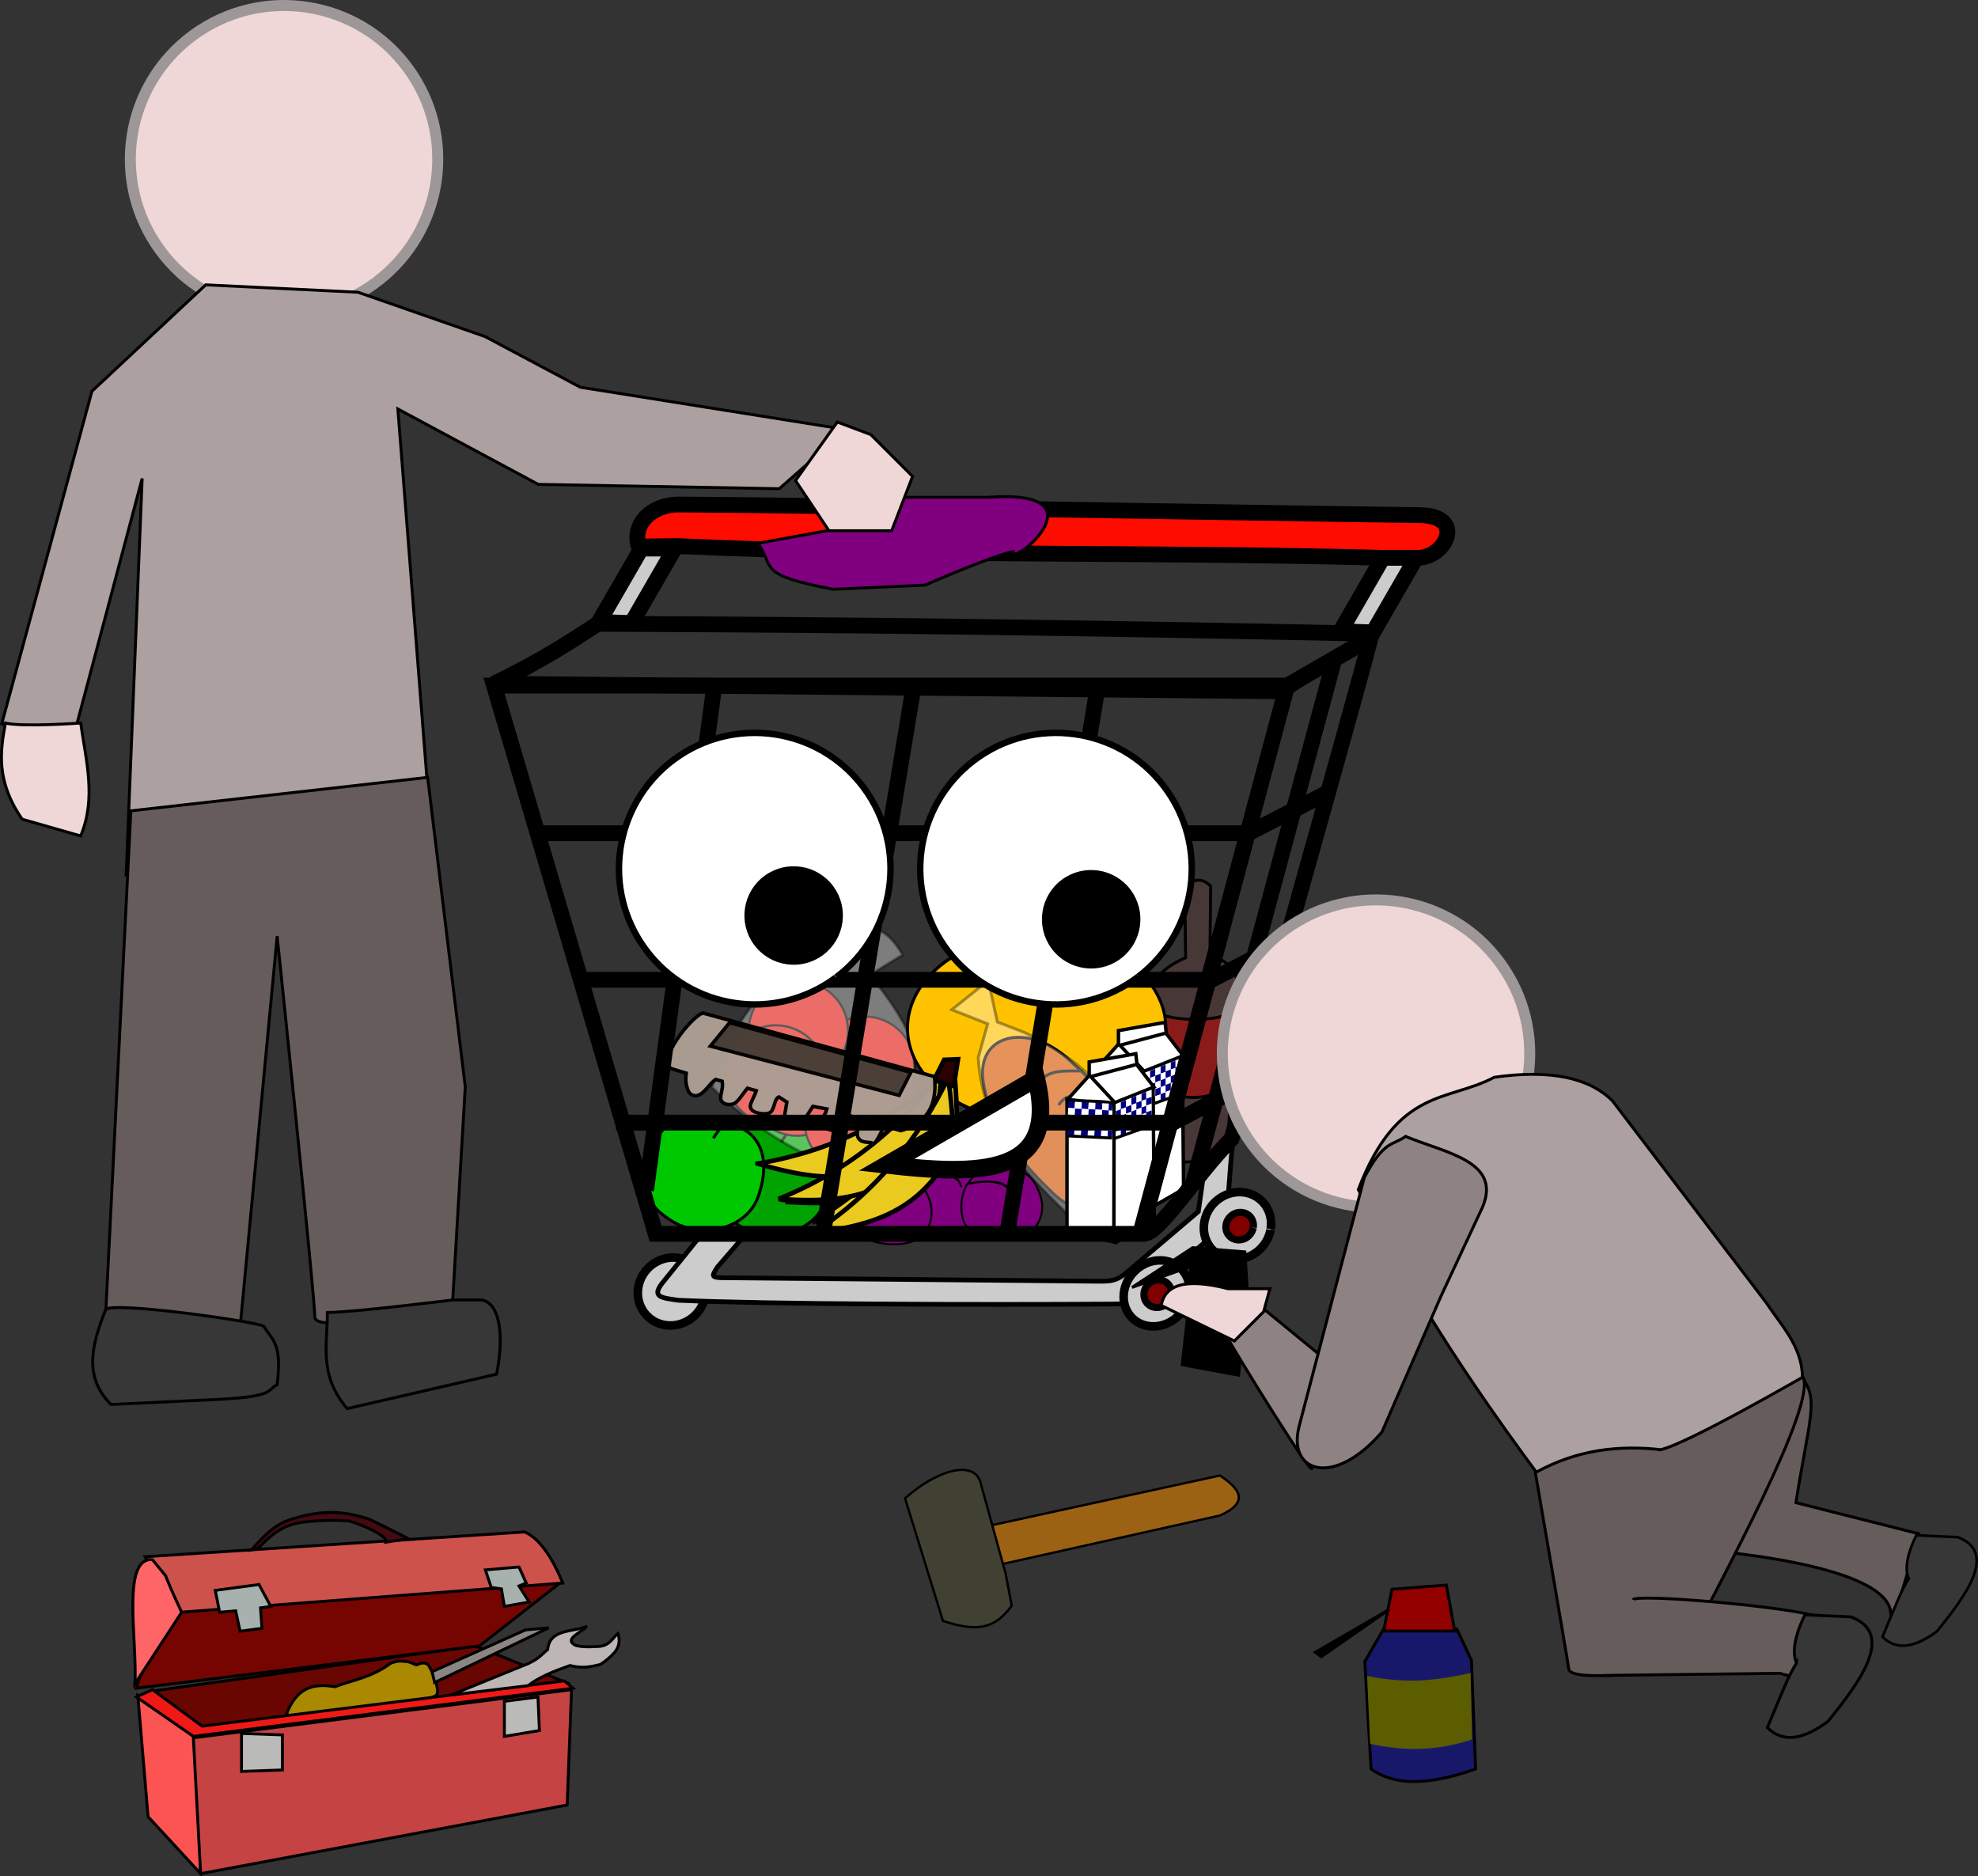 <?xml version="1.0" encoding="UTF-8" standalone="no"?>
<!-- Created with Inkscape (http://www.inkscape.org/) -->

<svg
   xmlns:dc="http://purl.org/dc/elements/1.1/"
   xmlns:cc="http://creativecommons.org/ns#"
   xmlns:rdf="http://www.w3.org/1999/02/22-rdf-syntax-ns#"
   xmlns:svg="http://www.w3.org/2000/svg"
   xmlns="http://www.w3.org/2000/svg"
   xmlns:sodipodi="http://sodipodi.sourceforge.net/DTD/sodipodi-0.dtd"
   xmlns:inkscape="http://www.inkscape.org/namespaces/inkscape"
   width="675.955"
   height="641.164"
   id="svg6339"
   version="1.1"
   inkscape:version="0.48.5 r10040"
   sodipodi:docname="New document 12">
  <rect width="100%" height="100%" fill="#333333" stroke="none"/>
  <defs
     id="defs6341" />
  <sodipodi:namedview
     id="base"
     pagecolor="#ffffff"
     bordercolor="#666666"
     borderopacity="1.0"
     inkscape:pageopacity="0.0"
     inkscape:pageshadow="2"
     inkscape:zoom="0.12374369"
     inkscape:cx="80.911073"
     inkscape:cy="103.65293"
     inkscape:document-units="px"
     inkscape:current-layer="layer1"
     showgrid="false"
     fit-margin-top="0"
     fit-margin-left="0"
     fit-margin-right="0"
     fit-margin-bottom="0"
     inkscape:window-width="463"
     inkscape:window-height="423"
     inkscape:window-x="52"
     inkscape:window-y="52"
     inkscape:window-maximized="0" />
  <g
     inkscape:label="Layer 1"
     inkscape:groupmode="layer"
     id="layer1"
     transform="translate(-113.451,-234.638)">
    <path
       sodipodi:type="arc"
       style="fill:#efd7d7;fill-opacity:1;stroke:#9e9797;stroke-width:3.75;stroke-linecap:round;stroke-linejoin:round;stroke-miterlimit:4;stroke-opacity:1;stroke-dasharray:none;display:inline"
       id="path5067-8-9"
       sodipodi:cx="1604.1222"
       sodipodi:cy="80.595436"
       sodipodi:rx="52.527931"
       sodipodi:ry="52.527931"
       d="m 1635.178,122.959 c -23.397,17.152 -56.268,12.089 -73.42,-11.308 -17.152,-23.397 -12.089,-56.268 11.308,-73.42 23.397,-17.152 56.268,-12.089 73.42,11.308 16.904,23.06 12.261,55.405 -10.449,72.777"
       sodipodi:start="0.9382154"
       sodipodi:end="7.2009672"
       sodipodi:open="true"
       transform="translate(-1393.602,208.449)"
       inkscape:transform-center-x="90.422164"
       inkscape:transform-center-y="-89.889143" />
    <path
       style="fill:#ada0a0;fill-opacity:1;stroke:#000000;stroke-width:1px;stroke-linecap:butt;stroke-linejoin:miter;stroke-opacity:1"
       d="m 183.75,331.975 52.023,2.525 43.437,15.152 32.528,17.304 90.938,14.489 -22.917,20.203 -82.367,-1.488 -47.982,-25.759 11.01,139.918 -103.858,19.265 5.469,-135.445 -23.233,87.378 -24.749,-3.536 30.81,-113.642 z"
       id="path5971"
       inkscape:connector-curvature="0"
       sodipodi:nodetypes="ccccccccccccccc" />
    <path
       style="fill:#675c5c;fill-opacity:1;stroke:#000000;stroke-width:1px;stroke-linecap:butt;stroke-linejoin:miter;stroke-opacity:1"
       d="m 158.165,511.72 101.428,-11.429 12.857,105.714 -4.286,72.857 c 0,0 -47.143,12.857 -47.143,5.714 0,-7.143 -12.857,-130 -12.857,-130 l -12.857,135.714 -45.714,-7.143 z"
       id="path5978"
       inkscape:connector-curvature="0"
       sodipodi:nodetypes="ccccscccc" />
    <path
       style="fill:#373737;fill-opacity:1;stroke:#000000;stroke-width:1px;stroke-linecap:butt;stroke-linejoin:miter;stroke-opacity:1"
       d="m 149.594,682.077 c 3.253,-2.659 50.697,4.099 53.929,5.714 3.333,5.238 6.309,6.035 4.643,20 -3.534,1.886 -0.881,3.968 -18.929,5 l -37.857,1.786 c -8.823,-8.845 -7.244,-18.895 -1.786,-32.5 z"
       id="path5980"
       inkscape:connector-curvature="0"
       sodipodi:nodetypes="cccccc" />
    <path
       style="fill:#373737;fill-opacity:1;stroke:#000000;stroke-width:1px;stroke-linecap:butt;stroke-linejoin:miter;stroke-opacity:1"
       d="m 225.308,683.148 c 8.571,0 42.857,-4.286 42.857,-4.286 l 9.643,0 c 5.5,0.487 8.422,9.644 5.357,25.357 l -51.071,11.786 c -9.92,-11.649 -6.661,-22.099 -6.786,-32.857 z"
       id="path5982"
       inkscape:connector-curvature="0"
       sodipodi:nodetypes="cccccc" />
    <path
       style="fill:#efd7d7;fill-opacity:1;stroke:#000000;stroke-width:1px;stroke-linecap:butt;stroke-linejoin:miter;stroke-opacity:1"
       d="m 115.308,481.72 c 5.714,1.429 25.714,1e-4 25.714,1e-4 1.824,12.857 5.403,25.714 0,38.571 l -20,-5.714 c -9.083,-13.187 -7.456,-23.279 -5.714,-32.857 z"
       id="path5984"
       inkscape:connector-curvature="0"
       sodipodi:nodetypes="ccccc" />
    <g
       id="g6033"
       transform="matrix(0.988,0,0,0.988,-958.732,-1051.574)">
      <path
         inkscape:connector-curvature="0"
         id="path6011"
         d="m 1137.937,1886.748 111.622,-15.657 31.315,12.627 -127.279,15.657 z"
         style="fill:#690601;fill-opacity:1;stroke:#000000;stroke-width:1px;stroke-linecap:butt;stroke-linejoin:miter;stroke-opacity:1" />
      <path
         inkscape:connector-curvature="0"
         id="path6001"
         d="m 1132.886,1888.263 3.535,41.921 18.183,19.698 -1.515,-46.972 z"
         style="fill:#fc5453;fill-opacity:1;stroke:#000000;stroke-width:1px;stroke-linecap:butt;stroke-linejoin:miter;stroke-opacity:1" />
      <path
         sodipodi:nodetypes="ccccccccccc"
         inkscape:connector-curvature="0"
         id="path6025"
         d="m 1220.264,1877.152 c -6.398,4.822 -12.795,5.675 -19.193,8.081 -6.582,-1.075 -12.749,-0.487 -16.668,9.091 l 2.525,5.051 46.467,-3.535 1.515,-7.071 c 0.928,-0.242 2.176,-0.633 1.412,-3.669 -0.355,-2.828 -1.742,-5.223 -2.748,-7.057 -0.906,-1.328 -2.362,-1.197 -4.219,-0.385 -1.347,-0.254 -2.47,-1.215 -3.817,-1.13 -2.816,-0.443 -3.947,0.151 -5.274,0.625 z"
         style="fill:#aa8800;fill-opacity:1;stroke:#000000;stroke-width:1px;stroke-linecap:butt;stroke-linejoin:miter;stroke-opacity:1" />
      <path
         inkscape:connector-curvature="0"
         id="path6003"
         d="m 1152.079,1902.911 130.815,-16.668 -1.515,39.901 -126.774,23.739 z"
         style="fill:#c54343;fill-opacity:1;stroke:#000000;stroke-width:1px;stroke-linecap:butt;stroke-linejoin:miter;stroke-opacity:1" />
      <path
         inkscape:connector-curvature="0"
         id="path6005"
         d="m 1168.746,1914.527 0,-13.132 14.142,0.505 0,12.122 z"
         style="fill:#babab9;fill-opacity:1;stroke:#000000;stroke-width:1px;stroke-linecap:butt;stroke-linejoin:miter;stroke-opacity:1" />
      <path
         sodipodi:nodetypes="ccccc"
         inkscape:connector-curvature="0"
         id="path6007"
         d="m 1259.66,1902.406 0,-12.122 11.617,-1.515 0.505,11.617 z"
         style="fill:#babab9;fill-opacity:1;stroke:#000000;stroke-width:1px;stroke-linecap:butt;stroke-linejoin:miter;stroke-opacity:1" />
      <path
         sodipodi:nodetypes="ccccccc"
         inkscape:connector-curvature="0"
         id="path6009"
         d="m 1132.381,1888.768 5.556,-2.525 17.173,12.627 125.259,-15.657 3.03,2.525 -131.32,16.668 z"
         style="fill:#ef1917;fill-opacity:1;stroke:#000000;stroke-width:1px;stroke-linecap:butt;stroke-linejoin:miter;stroke-opacity:1" />
      <path
         inkscape:connector-curvature="0"
         id="path6013"
         d="m 1133.391,1882.203 13.637,-23.739 131.825,-9.091 -27.779,21.718 -118.693,14.647 z"
         style="fill:#760501;fill-opacity:1;stroke:#000000;stroke-width:1px;stroke-linecap:butt;stroke-linejoin:miter;stroke-opacity:1" />
      <path
         sodipodi:nodetypes="ccccc"
         inkscape:connector-curvature="0"
         id="path6023"
         d="m 1147.533,1859.474 132.33,-10.102 c -3.746,-9.047 -8.04,-15.359 -13.132,-17.678 l -131.32,8.586 z"
         style="fill:#cd524b;fill-opacity:1;stroke:#000000;stroke-width:1px;stroke-linecap:butt;stroke-linejoin:miter;stroke-opacity:1" />
      <path
         sodipodi:nodetypes="ccccc"
         inkscape:connector-curvature="0"
         id="path6015"
         d="m 1131.876,1884.223 16.163,-24.749 c -3.607,-7.72 -4.577,-10.164 -5.556,-12.627 l -4.546,-5.556 c -10.83,-0.919 -5.21,27.685 -6.061,42.931 z"
         style="fill:#ff6566;fill-opacity:1;stroke:#000000;stroke-width:1px;stroke-linecap:butt;stroke-linejoin:miter;stroke-opacity:1" />
      <path
         sodipodi:nodetypes="ccccccccc"
         inkscape:connector-curvature="0"
         id="path6019"
         d="m 1166.726,1858.969 -5.556,0.505 -1.515,-7.576 15.152,-2.02 4.041,7.576 -3.535,0.505 0.505,7.071 -7.576,1.01 z"
         style="fill:#a7b1ad;fill-opacity:1;stroke:#000000;stroke-width:1px;stroke-linecap:butt;stroke-linejoin:miter;stroke-opacity:1" />
      <path
         sodipodi:nodetypes="ccccccccc"
         inkscape:connector-curvature="0"
         id="path6021"
         d="m 1258.65,1851.393 -3.536,-0.505 -2.02,-6.061 11.617,-1.01 2.525,5.556 -2.525,1.01 3.535,5.556 -8.586,1.515 z"
         style="fill:#a7b1ad;fill-opacity:1;stroke:#000000;stroke-width:1px;stroke-linecap:butt;stroke-linejoin:miter;stroke-opacity:1" />
      <path
         sodipodi:nodetypes="cccccccscccc"
         inkscape:connector-curvature="0"
         id="path6029"
         d="m 1241.25,1888.076 26.786,-10.893 c 3.945,-1.859 5.143,-3.712 6.607,-4.821 0.716,-7.247 8.605,-5.889 13.571,-8.036 -1.923,2.143 -7.867,4.286 -4.286,6.428 1.422,0.657 4.292,0.831 8.571,0.536 3.644,-0.362 4.495,-2.82 6.429,-4.464 0.507,1.369 0.934,4.034 -1.071,6.429 -1.208,1.443 -2.979,2.975 -5,4.286 -2.973,0.658 -5.727,1.535 -10.536,0.357 -5.543,1.96 -10.804,4.062 -14.464,6.964 z"
         style="fill:#beb6b4;fill-opacity:1;stroke:#000000;stroke-width:1px;stroke-linecap:butt;stroke-linejoin:miter;stroke-opacity:1" />
      <path
         sodipodi:nodetypes="ccccc"
         inkscape:connector-curvature="0"
         id="path6027"
         d="m 1234.643,1880.041 32.321,-14.464 8.036,-0.714 -39.464,18.928 z"
         style="fill:#8b8683;fill-opacity:1;stroke:#000000;stroke-width:1px;stroke-linecap:butt;stroke-linejoin:miter;stroke-opacity:1" />
      <path
         sodipodi:nodetypes="cscscsccc"
         inkscape:connector-curvature="0"
         id="path6031"
         d="m 1172.156,1837.882 c 3.925,-4.296 7.598,-8.581 13.511,-10.48 11.423,-3.67 18.901,-2.784 27.274,-0.126 0,0 14.016,6.819 13.511,6.819 -0.505,0 -7.702,1.136 -7.702,1.136 0.836,-2.508 -11.336,-7.177 -13.006,-7.324 -8.329,-0.733 -16.289,0.505 -16.289,0.505 -7.098,1.026 -11.176,4.944 -14.9,8.965 z"
         style="fill:#430b10;fill-opacity:1;stroke:#000000;stroke-width:1px;stroke-linecap:butt;stroke-linejoin:miter;stroke-opacity:1" />
    </g>
    <g
       id="g6058"
       transform="translate(-1212.875,-1099.112)">
      <path
         sodipodi:nodetypes="cccccccc"
         inkscape:connector-curvature="0"
         id="path6050"
         d="m 1793.451,1913.979 1.429,24.286 c 6.953,4.952 17.374,6.436 35.714,0 l -1.429,-37.143 -5,-10.714 -25,0 -6.425,11.129 z"
         style="fill:#18186b;fill-opacity:1;stroke:#000000;stroke-width:1px;stroke-linecap:butt;stroke-linejoin:miter;stroke-opacity:1" />
      <path
         inkscape:connector-curvature="0"
         id="path6052"
         d="m 1799.166,1891.122 24.286,0 -2.857,-15.714 -18.571,1.429 z"
         style="fill:#920000;fill-opacity:1;stroke:#000000;stroke-width:1px;stroke-linecap:butt;stroke-linejoin:miter;stroke-opacity:1" />
      <path
         inkscape:connector-curvature="0"
         id="path6054"
         d="m 1801.102,1883.718 -23.233,16.163 -2.02,-1.515 z"
         style="fill:#000000;stroke:#000000;stroke-width:1px;stroke-linecap:butt;stroke-linejoin:miter;stroke-opacity:1" />
      <path
         sodipodi:nodetypes="ccccc"
         inkscape:connector-curvature="0"
         id="path6056"
         d="m 1793.526,1906.446 c 14.297,3.013 25.039,1.285 35.355,-1.01 l 0.505,22.729 c -14.06,4.577 -24.788,3.602 -34.85,1.515 z"
         style="fill:#5c5c00;fill-opacity:1;stroke:none" />
    </g>
    <g
       id="g6068"
       transform="matrix(-0.785,0.092,-0.092,-0.785,1933.391,2106.41)">
      <path
         sodipodi:nodetypes="ccccc"
         inkscape:connector-curvature="0"
         id="path6064"
         d="m 1563.716,1907.961 97.985,-10.102 3.03,17.173 -103.036,10.102 c -8.06,-6.816 -11.314,-13.031 2.02,-17.173 z"
         style="fill:#9a6212;fill-opacity:1;stroke:#000000;stroke-width:1px;stroke-linecap:butt;stroke-linejoin:miter;stroke-opacity:1" />
      <path
         sodipodi:nodetypes="cccccc"
         inkscape:connector-curvature="0"
         id="path6066"
         d="m 1658.67,1893.819 6.061,39.396 c 0.857,11.383 17.843,8.848 33.335,-2.02 l -10.101,-54.548 c -15.667,-7.386 -22.536,-5.012 -30.305,3.031 z"
         style="fill:#414133;fill-opacity:1;stroke:#000000;stroke-width:1px;stroke-linecap:butt;stroke-linejoin:miter;stroke-opacity:1" />
    </g>
    <path
       sodipodi:nodetypes="sssss"
       inkscape:connector-curvature="0"
       id="path4567-9"
       d="m 360.071,627.248 c 4.91,-13.233 18.875,-9.97 29.728,-5.491 4.155,1.714 10.955,8.24 5.75,23.22 -4.11,11.828 -20.311,14.416 -29.671,8.333 -8.06,-5.239 -11.723,-10.118 -5.807,-26.062 z"
       style="fill:#00a300;fill-opacity:1;stroke:#000000;stroke-width:1px;stroke-linecap:butt;stroke-linejoin:miter;stroke-opacity:1;display:inline" />
    <path
       style="fill:#483737;stroke:#000000;stroke-width:1px;stroke-linecap:butt;stroke-linejoin:miter;stroke-opacity:1;display:inline"
       d="m 533.072,625.209 3.03,-57.215 c -5.089,-6.996 -5.592,-4.868 -9.184,-6.071 l 0.253,-24.487 c -3.853,-3.659 -6.261,-1.536 -8.816,0 l 0.253,24.496 c -4.899,2.082 -8.627,4.785 -10.832,8.381 l 0,59.552 c 13.773,4.48 23.223,0.027 25.296,-4.656 z"
       id="path4571-2"
       inkscape:connector-curvature="0"
       sodipodi:nodetypes="ccccccccc" />
    <path
       style="fill:#8a1b1b;fill-opacity:1;stroke:#000000;stroke-width:1px;stroke-linecap:butt;stroke-linejoin:miter;stroke-opacity:1;display:inline"
       d="m 508.001,580.62 c 7.298,2.967 19.432,3.446 26.769,0 l -0.758,25.254 c -8.671,5.218 -17.341,4.881 -26.011,0 z"
       id="path4573-5"
       inkscape:connector-curvature="0"
       sodipodi:nodetypes="ccccc" />
    <path
       sodipodi:nodetypes="cc"
       inkscape:connector-curvature="0"
       id="path4569-5"
       d="m 380.502,624.852 c 1.718,-3.044 4.078,-5.446 7.143,-7.143"
       style="fill:none;stroke:#000000;stroke-width:1px;stroke-linecap:butt;stroke-linejoin:miter;stroke-opacity:1;display:inline" />
    <path
       style="fill:#00c800;fill-opacity:1;stroke:#000000;stroke-width:1px;stroke-linecap:butt;stroke-linejoin:miter;stroke-opacity:1;display:inline"
       d="m 337.09,625.732 c 4.91,-13.233 18.875,-9.97 29.728,-5.491 4.155,1.714 10.955,8.24 5.75,23.22 -4.11,11.828 -20.311,14.416 -29.671,8.333 -8.06,-5.239 -11.723,-10.118 -5.808,-26.062 z"
       id="path4055-3"
       inkscape:connector-curvature="0"
       sodipodi:nodetypes="sssss" />
    <path
       style="fill:none;stroke:#000000;stroke-width:1px;stroke-linecap:butt;stroke-linejoin:miter;stroke-opacity:1;display:inline"
       d="m 357.269,623.59 c 1.718,-3.044 4.078,-5.446 7.143,-7.143"
       id="path4565-3"
       inkscape:connector-curvature="0"
       sodipodi:nodetypes="cc" />
    <g
       style="display:inline"
       id="g5309-3"
       transform="matrix(0.958,0.288,-0.288,0.958,154.478,163.097)">
      <path
         transform="matrix(0.747,0,0,0.747,62.937,93.241)"
         sodipodi:open="true"
         sodipodi:end="7.2009672"
         sodipodi:start="0.9382154"
         d="m 396.286,371.667 c -10.124,7.421 -24.347,5.231 -31.768,-4.893 -7.421,-10.124 -5.231,-24.347 4.893,-31.768 10.124,-7.421 24.347,-5.231 31.768,4.893 7.314,9.978 5.305,23.973 -4.521,31.49"
         sodipodi:ry="22.728432"
         sodipodi:rx="22.728432"
         sodipodi:cy="353.33661"
         sodipodi:cx="382.84781"
         id="path5293-7"
         style="fill:#e21b11;fill-opacity:1;stroke:#000000;stroke-width:1;stroke-linecap:round;stroke-linejoin:round;stroke-miterlimit:4;stroke-opacity:1;stroke-dasharray:none"
         sodipodi:type="arc" />
      <path
         sodipodi:type="arc"
         style="fill:#e21b11;fill-opacity:1;stroke:#000000;stroke-width:1;stroke-linecap:round;stroke-linejoin:round;stroke-miterlimit:4;stroke-opacity:1;stroke-dasharray:none"
         id="path5299-4"
         sodipodi:cx="382.84781"
         sodipodi:cy="353.33661"
         sodipodi:rx="22.728432"
         sodipodi:ry="22.728432"
         d="m 396.286,371.667 c -10.124,7.421 -24.347,5.231 -31.768,-4.893 -7.421,-10.124 -5.231,-24.347 4.893,-31.768 10.124,-7.421 24.347,-5.231 31.768,4.893 7.314,9.978 5.305,23.973 -4.521,31.49"
         sodipodi:start="0.9382154"
         sodipodi:end="7.2009672"
         sodipodi:open="true"
         transform="matrix(0.747,0,0,0.747,85.16,99.302)" />
      <path
         transform="matrix(0.747,0,0,0.747,83.14,80.109)"
         sodipodi:open="true"
         sodipodi:end="7.2009672"
         sodipodi:start="0.9382154"
         d="m 396.286,371.667 c -10.124,7.421 -24.347,5.231 -31.768,-4.893 -7.421,-10.124 -5.231,-24.347 4.893,-31.768 10.124,-7.421 24.347,-5.231 31.768,4.893 7.314,9.978 5.305,23.973 -4.521,31.49"
         sodipodi:ry="22.728432"
         sodipodi:rx="22.728432"
         sodipodi:cy="353.33661"
         sodipodi:cx="382.84781"
         id="path5301-3"
         style="fill:#e21b11;fill-opacity:1;stroke:#000000;stroke-width:1;stroke-linecap:round;stroke-linejoin:round;stroke-miterlimit:4;stroke-opacity:1;stroke-dasharray:none"
         sodipodi:type="arc" />
      <path
         sodipodi:type="arc"
         style="fill:#e21b11;fill-opacity:1;stroke:#000000;stroke-width:1;stroke-linecap:round;stroke-linejoin:round;stroke-miterlimit:4;stroke-opacity:1;stroke-dasharray:none"
         id="path5303-8"
         sodipodi:cx="382.84781"
         sodipodi:cy="353.33661"
         sodipodi:rx="22.728432"
         sodipodi:ry="22.728432"
         d="m 396.286,371.667 c -10.124,7.421 -24.347,5.231 -31.768,-4.893 -7.421,-10.124 -5.231,-24.347 4.893,-31.768 10.124,-7.421 24.347,-5.231 31.768,4.893 7.314,9.978 5.305,23.973 -4.521,31.49"
         sodipodi:start="0.9382154"
         sodipodi:end="7.2009672"
         sodipodi:open="true"
         transform="matrix(0.747,0,0,0.747,57.886,75.058)" />
      <path
         transform="matrix(0.747,0,0,0.747,54.856,91.726)"
         sodipodi:open="true"
         sodipodi:end="7.2009672"
         sodipodi:start="0.9382154"
         d="m 396.286,371.667 c -10.124,7.421 -24.347,5.231 -31.768,-4.893 -7.421,-10.124 -5.231,-24.347 4.893,-31.768 10.124,-7.421 24.347,-5.231 31.768,4.893 7.314,9.978 5.305,23.973 -4.521,31.49"
         sodipodi:ry="22.728432"
         sodipodi:rx="22.728432"
         sodipodi:cy="353.33661"
         sodipodi:cx="382.84781"
         id="path5305-0"
         style="fill:#e21b11;fill-opacity:1;stroke:#000000;stroke-width:1;stroke-linecap:round;stroke-linejoin:round;stroke-miterlimit:4;stroke-opacity:1;stroke-dasharray:none"
         sodipodi:type="arc" />
      <path
         sodipodi:nodetypes="ccscccccc"
         inkscape:connector-curvature="0"
         id="path5307-8"
         d="m 321.229,365.964 c 18.155,9.871 39.089,14.705 62.629,15.152 9.951,-21.027 6.237,-31.878 -1.01,-47.982 -3.039,-6.754 -16.94,-17.018 -21.26,-19.247 l 8.905,-9.975 c -5.481,-5.306 -11.455,-7.66 -18.281,-4.898 l 3.03,12.907 c -7.959,3.063 -20.621,5.863 -24.859,15.128 -5.385,9.069 -9.205,20.757 -9.155,38.915 z"
         style="opacity:0.361;fill:#ffffff;stroke:#000000;stroke-width:1px;stroke-linecap:butt;stroke-linejoin:miter;stroke-opacity:1" />
    </g>
    <path
       style="fill:#800080;stroke:#000000;stroke-width:0.656px;stroke-linecap:butt;stroke-linejoin:miter;stroke-opacity:1;display:inline"
       d="m 441.776,639.848 c -0.971,-4.71 -7.853,-4.378 -14.645,-3.193 0,0 -3.46,4.967 -1.438,12.378 1.095,4.012 6.681,5.695 10.804,6.238 4.7,0.619 10.85,0.08 13.736,-3.681 3.053,-3.978 3.482,-8.958 0,-15.044 -4.033,-7.048 -18.14,-8.649 -22.911,0.106 6.514,-1.556 13.767,-0.8 14.453,3.195 z"
       id="path4656-8"
       inkscape:connector-curvature="0"
       sodipodi:nodetypes="ccsssscc" />
    <path
       sodipodi:type="arc"
       style="fill:#ffc200;fill-opacity:1;stroke:#000000;stroke-width:1;stroke-linecap:round;stroke-linejoin:round;stroke-miterlimit:4;stroke-opacity:1;stroke-dasharray:none;display:inline"
       id="path5317-0"
       sodipodi:cx="408.41788"
       sodipodi:cy="410.91531"
       sodipodi:rx="44.130451"
       sodipodi:ry="27.274118"
       d="m 434.509,432.912 c -19.657,8.906 -47.273,6.277 -61.683,-5.871 -14.41,-12.148 -10.156,-29.216 9.5,-38.122 19.657,-8.906 47.273,-6.277 61.683,5.871 14.202,11.973 10.3,28.768 -8.778,37.788"
       sodipodi:start="0.9382154"
       sodipodi:end="7.2009672"
       sodipodi:open="true"
       transform="matrix(1,0,0,1.176,59.301,102.727)" />
    <g
       style="display:inline"
       transform="translate(116.567,213.587)"
       id="g4954-6">
      <path
         style="fill:#ffffff;stroke:#000000;stroke-width:1.18px;stroke-linecap:butt;stroke-linejoin:miter;stroke-opacity:1"
         d="m 371.518,386.296 0,44.655 16.685,3.989 13.154,-7.595 -0.421,-45.683 -13.382,5.16 z"
         id="path4956-8"
         inkscape:connector-curvature="0"
         sodipodi:nodetypes="ccccccc" />
      <path
         style="fill:#ffffff;stroke:#000000;stroke-width:1.18px;stroke-linecap:butt;stroke-linejoin:miter;stroke-opacity:1"
         d="m 371.812,385.964 7.289,-8.093 0,-4.634 15.925,-2.81 0.421,3.863 5.773,7.512 -13.916,5.55 c -5.438,-1.004 -9.493,-0.271 -15.493,-1.389 z"
         id="path4958-1"
         inkscape:connector-curvature="0"
         sodipodi:nodetypes="cccccccc" />
      <path
         style="fill:none;stroke:#000000;stroke-width:1.18px;stroke-linecap:butt;stroke-linejoin:miter;stroke-opacity:1"
         d="m 394.899,374.185 -15.276,4.058 7.979,8.593 -0.074,47.485"
         id="path4960-9"
         inkscape:connector-curvature="0"
         sodipodi:nodetypes="cccc" />
      <rect
         style="fill:#000080;fill-opacity:1;stroke:none"
         id="rect4962-8"
         width="2.336"
         height="2.336"
         x="393.522"
         y="365.004"
         transform="matrix(0.998,0.057,-0.057,0.998,0,0)" />
      <rect
         transform="matrix(0.998,0.057,-0.057,0.998,0,0)"
         y="364.996"
         x="395.861"
         height="2.336"
         width="2.336"
         id="rect4964-9"
         style="fill:#ffffff;fill-opacity:1;stroke:none" />
      <rect
         style="fill:#000080;fill-opacity:1;stroke:none"
         id="rect4966-7"
         width="2.336"
         height="2.336"
         x="398.2"
         y="364.989"
         transform="matrix(0.998,0.057,-0.057,0.998,0,0)" />
      <rect
         transform="matrix(0.998,0.057,-0.057,0.998,0,0)"
         y="364.982"
         x="400.54"
         height="2.336"
         width="2.336"
         id="rect4968-22"
         style="fill:#ffffff;fill-opacity:1;stroke:none" />
      <rect
         style="fill:#000080;fill-opacity:1;stroke:none"
         id="rect4970-8"
         width="2.336"
         height="2.336"
         x="402.875"
         y="364.912"
         transform="matrix(0.998,0.057,-0.057,0.998,0,0)" />
      <rect
         transform="matrix(0.998,0.057,-0.057,0.998,0,0)"
         y="364.968"
         x="405.218"
         height="2.336"
         width="2.336"
         id="rect4972-28"
         style="fill:#ffffff;fill-opacity:1;stroke:none" />
      <rect
         style="fill:#ffffff;fill-opacity:1;stroke:none"
         id="rect4974-9"
         width="1.353"
         height="2.347"
         x="407.435"
         y="367.244"
         transform="matrix(0.998,0.057,-0.057,0.998,0,0)" />
      <rect
         transform="matrix(0.998,0.057,-0.057,0.998,0,0)"
         y="367.307"
         x="405.226"
         height="2.336"
         width="2.336"
         id="rect4976-0"
         style="fill:#000080;fill-opacity:1;stroke:none" />
      <rect
         style="fill:#ffffff;fill-opacity:1;stroke:none"
         id="rect4978-7"
         width="2.336"
         height="2.336"
         x="402.946"
         y="367.248"
         transform="matrix(0.998,0.057,-0.057,0.998,0,0)" />
      <rect
         transform="matrix(0.998,0.057,-0.057,0.998,0,0)"
         y="367.255"
         x="400.606"
         height="2.336"
         width="2.336"
         id="rect4980-81"
         style="fill:#000080;fill-opacity:1;stroke:none" />
      <rect
         style="fill:#ffffff;fill-opacity:1;stroke:none"
         id="rect4982-58"
         width="2.336"
         height="2.336"
         x="398.267"
         y="367.262"
         transform="matrix(0.998,0.057,-0.057,0.998,0,0)" />
      <rect
         transform="matrix(0.998,0.057,-0.057,0.998,0,0)"
         y="367.332"
         x="395.931"
         height="2.336"
         width="2.336"
         id="rect4984-6"
         style="fill:#000080;fill-opacity:1;stroke:none" />
      <rect
         style="fill:#ffffff;fill-opacity:1;stroke:none"
         id="rect4986-1"
         width="2.336"
         height="2.336"
         x="393.648"
         y="367.21"
         transform="matrix(0.998,0.057,-0.057,0.998,0,0)" />
      <rect
         transform="matrix(0.998,0.057,-0.057,0.998,0,0)"
         y="369.545"
         x="393.718"
         height="2.336"
         width="2.336"
         id="rect4988-2"
         style="fill:#000080;fill-opacity:1;stroke:none" />
      <rect
         style="fill:#ffffff;fill-opacity:1;stroke:none"
         id="rect4990-4"
         width="2.336"
         height="2.336"
         x="395.938"
         y="369.672"
         transform="matrix(0.998,0.057,-0.057,0.998,0,0)" />
      <rect
         transform="matrix(0.998,0.057,-0.057,0.998,0,0)"
         y="369.601"
         x="398.274"
         height="2.336"
         width="2.336"
         id="rect4992-2"
         style="fill:#000080;fill-opacity:1;stroke:none" />
      <rect
         style="fill:#ffffff;fill-opacity:1;stroke:none"
         id="rect4994-5"
         width="2.336"
         height="2.336"
         x="400.614"
         y="369.594"
         transform="matrix(0.998,0.057,-0.057,0.998,0,0)" />
      <rect
         transform="matrix(0.998,0.057,-0.057,0.998,0,0)"
         y="369.535"
         x="402.76"
         height="2.336"
         width="2.336"
         id="rect4996-8"
         style="fill:#000080;fill-opacity:1;stroke:none" />
      <rect
         style="fill:#ffffff;fill-opacity:1;stroke:none"
         id="rect4998-6"
         width="2.336"
         height="2.336"
         x="405.1"
         y="369.527"
         transform="matrix(0.998,0.057,-0.057,0.998,0,0)" />
      <rect
         transform="matrix(0.998,0.057,-0.057,0.998,0,0)"
         y="371.863"
         x="407.383"
         height="2.332"
         width="1.62"
         id="rect5000-2"
         style="fill:#ffffff;fill-opacity:1;stroke:none" />
      <rect
         style="fill:#000080;fill-opacity:1;stroke:none"
         id="rect5002-6"
         width="2.336"
         height="2.336"
         x="405.166"
         y="371.8"
         transform="matrix(0.998,0.057,-0.057,0.998,0,0)" />
      <rect
         transform="matrix(0.998,0.057,-0.057,0.998,0,0)"
         y="371.867"
         x="402.893"
         height="2.336"
         width="2.336"
         id="rect5004-5"
         style="fill:#ffffff;fill-opacity:1;stroke:none" />
      <rect
         style="fill:#000080;fill-opacity:1;stroke:none"
         id="rect5006-3"
         width="2.336"
         height="2.336"
         x="400.621"
         y="371.933"
         transform="matrix(0.998,0.057,-0.057,0.998,0,0)" />
      <rect
         transform="matrix(0.998,0.057,-0.057,0.998,0,0)"
         y="371.937"
         x="398.344"
         height="2.336"
         width="2.336"
         id="rect5008-9"
         style="fill:#ffffff;fill-opacity:1;stroke:none" />
      <rect
         style="fill:#000080;fill-opacity:1;stroke:none"
         id="rect5010-2"
         width="2.336"
         height="2.336"
         x="396.005"
         y="371.944"
         transform="matrix(0.998,0.057,-0.057,0.998,0,0)" />
      <rect
         transform="matrix(0.998,0.057,-0.057,0.998,0,0)"
         y="371.885"
         x="393.725"
         height="2.336"
         width="2.336"
         id="rect5012-4"
         style="fill:#ffffff;fill-opacity:1;stroke:none" />
      <path
         style="fill:#ffffff;fill-opacity:1;stroke:none"
         d="m 388.214,387.619 1.831,-0.694 0,2.525 -1.831,0.568 z"
         id="path5014-6"
         inkscape:connector-curvature="0"
         sodipodi:nodetypes="ccccc" />
      <path
         sodipodi:nodetypes="ccccc"
         inkscape:connector-curvature="0"
         id="path5016-18"
         d="m 389.919,386.987 1.831,-0.694 0,2.525 -1.831,0.568 z"
         style="fill:#000080;fill-opacity:1;stroke:none" />
      <path
         style="fill:#ffffff;fill-opacity:1;stroke:none"
         d="m 391.687,386.23 1.831,-0.694 0,2.525 -1.831,0.568 z"
         id="path5018-2"
         inkscape:connector-curvature="0"
         sodipodi:nodetypes="ccccc" />
      <path
         sodipodi:nodetypes="ccccc"
         inkscape:connector-curvature="0"
         id="path5020-1"
         d="m 393.518,385.535 1.831,-0.694 0,2.525 -1.831,0.568 z"
         style="fill:#000080;fill-opacity:1;stroke:none" />
      <path
         style="fill:#ffffff;fill-opacity:1;stroke:none"
         d="m 395.222,384.778 1.831,-0.694 0,2.525 -1.831,0.568 z"
         id="path5022-1"
         inkscape:connector-curvature="0"
         sodipodi:nodetypes="ccccc" />
      <path
         sodipodi:nodetypes="ccccc"
         inkscape:connector-curvature="0"
         id="path5024-9"
         d="m 396.99,384.146 1.831,-0.694 0,2.525 -1.831,0.568 z"
         style="fill:#000080;fill-opacity:1;stroke:none" />
      <path
         style="fill:#ffffff;fill-opacity:1;stroke:none"
         d="m 398.568,383.452 1.831,-0.694 0,2.525 -1.831,0.568 z"
         id="path5026-7"
         inkscape:connector-curvature="0"
         sodipodi:nodetypes="ccccc" />
      <path
         sodipodi:nodetypes="ccccc"
         inkscape:connector-curvature="0"
         id="path5028-6"
         d="m 388.214,390.018 1.831,-0.694 0,2.525 -1.831,0.568 z"
         style="fill:#000080;fill-opacity:1;stroke:none" />
      <path
         style="fill:#ffffff;fill-opacity:1;stroke:none"
         d="m 389.919,389.386 1.831,-0.694 0,2.525 -1.831,0.568 z"
         id="path5030-2"
         inkscape:connector-curvature="0"
         sodipodi:nodetypes="ccccc" />
      <path
         sodipodi:nodetypes="ccccc"
         inkscape:connector-curvature="0"
         id="path5032-9"
         d="m 391.687,388.629 1.831,-0.694 0,2.525 -1.831,0.568 z"
         style="fill:#000080;fill-opacity:1;stroke:none" />
      <path
         style="fill:#ffffff;fill-opacity:1;stroke:none"
         d="m 393.518,387.934 1.831,-0.694 0,2.525 -1.831,0.568 z"
         id="path5034-5"
         inkscape:connector-curvature="0"
         sodipodi:nodetypes="ccccc" />
      <path
         sodipodi:nodetypes="ccccc"
         inkscape:connector-curvature="0"
         id="path5036-2"
         d="m 395.222,387.177 1.831,-0.694 0,2.525 -1.831,0.568 z"
         style="fill:#000080;fill-opacity:1;stroke:none" />
      <path
         style="fill:#ffffff;fill-opacity:1;stroke:none"
         d="m 396.99,386.545 1.831,-0.694 0,2.525 -1.831,0.568 z"
         id="path5038-0"
         inkscape:connector-curvature="0"
         sodipodi:nodetypes="ccccc" />
      <path
         sodipodi:nodetypes="ccccc"
         inkscape:connector-curvature="0"
         id="path5040-0"
         d="m 398.568,385.851 1.831,-0.694 0,2.525 -1.831,0.568 z"
         style="fill:#000080;fill-opacity:1;stroke:none" />
      <path
         style="fill:#ffffff;fill-opacity:1;stroke:none"
         d="m 388.214,392.291 1.831,-0.694 0,2.525 -1.831,0.568 z"
         id="path5042-3"
         inkscape:connector-curvature="0"
         sodipodi:nodetypes="ccccc" />
      <path
         sodipodi:nodetypes="ccccc"
         inkscape:connector-curvature="0"
         id="path5044-9"
         d="m 389.919,391.659 1.831,-0.694 0,2.525 -1.831,0.568 z"
         style="fill:#000080;fill-opacity:1;stroke:none" />
      <path
         style="fill:#ffffff;fill-opacity:1;stroke:none"
         d="m 391.687,390.902 1.831,-0.694 0,2.525 -1.831,0.568 z"
         id="path5046-1"
         inkscape:connector-curvature="0"
         sodipodi:nodetypes="ccccc" />
      <path
         sodipodi:nodetypes="ccccc"
         inkscape:connector-curvature="0"
         id="path5048-8"
         d="m 393.518,390.207 1.831,-0.694 0,2.525 -1.831,0.568 z"
         style="fill:#000080;fill-opacity:1;stroke:none" />
      <path
         style="fill:#ffffff;fill-opacity:1;stroke:none"
         d="m 395.222,389.45 1.831,-0.694 0,2.525 -1.831,0.568 z"
         id="path5050-1"
         inkscape:connector-curvature="0"
         sodipodi:nodetypes="ccccc" />
      <path
         sodipodi:nodetypes="ccccc"
         inkscape:connector-curvature="0"
         id="path5052-9"
         d="m 396.99,388.818 1.831,-0.694 0,2.525 -1.831,0.568 z"
         style="fill:#000080;fill-opacity:1;stroke:none" />
      <path
         style="fill:#ffffff;fill-opacity:1;stroke:none"
         d="m 398.568,388.124 1.831,-0.694 0,2.525 -1.831,0.568 z"
         id="path5054-5"
         inkscape:connector-curvature="0"
         sodipodi:nodetypes="ccccc" />
      <path
         sodipodi:nodetypes="ccccc"
         inkscape:connector-curvature="0"
         id="path5056-3"
         d="m 388.214,394.627 1.831,-0.694 0,2.525 -1.831,0.568 z"
         style="fill:#000080;fill-opacity:1;stroke:none" />
      <path
         style="fill:#ffffff;fill-opacity:1;stroke:none"
         d="m 389.919,393.995 1.831,-0.694 0,2.525 -1.831,0.568 z"
         id="path5058-25"
         inkscape:connector-curvature="0"
         sodipodi:nodetypes="ccccc" />
      <path
         sodipodi:nodetypes="ccccc"
         inkscape:connector-curvature="0"
         id="path5060-2"
         d="m 391.687,393.238 1.831,-0.694 0,2.525 -1.831,0.568 z"
         style="fill:#000080;fill-opacity:1;stroke:none" />
      <path
         style="fill:#ffffff;fill-opacity:1;stroke:none"
         d="m 393.518,392.543 1.831,-0.694 0,2.525 -1.831,0.568 z"
         id="path5062-5"
         inkscape:connector-curvature="0"
         sodipodi:nodetypes="ccccc" />
      <path
         sodipodi:nodetypes="ccccc"
         inkscape:connector-curvature="0"
         id="path5064-8"
         d="m 395.222,391.786 1.831,-0.694 0,2.525 -1.831,0.568 z"
         style="fill:#000080;fill-opacity:1;stroke:none" />
      <path
         style="fill:#ffffff;fill-opacity:1;stroke:none"
         d="m 396.99,391.154 1.831,-0.694 0,2.525 -1.831,0.568 z"
         id="path5066-6"
         inkscape:connector-curvature="0"
         sodipodi:nodetypes="ccccc" />
      <path
         sodipodi:nodetypes="ccccc"
         inkscape:connector-curvature="0"
         id="path5068-7"
         d="m 398.568,390.46 1.831,-0.694 0,2.525 -1.831,0.568 z"
         style="fill:#000080;fill-opacity:1;stroke:none" />
      <path
         style="fill:#ffffff;fill-opacity:1;stroke:none"
         d="m 388.214,397.037 1.831,-0.694 0,2.525 -1.831,0.568 z"
         id="path5070-7"
         inkscape:connector-curvature="0"
         sodipodi:nodetypes="ccccc" />
      <path
         sodipodi:nodetypes="ccccc"
         inkscape:connector-curvature="0"
         id="path5072-2"
         d="m 389.919,396.406 1.831,-0.694 0,2.525 -1.831,0.568 z"
         style="fill:#000080;fill-opacity:1;stroke:none" />
      <path
         style="fill:#ffffff;fill-opacity:1;stroke:none"
         d="m 391.687,395.648 1.831,-0.694 0,2.525 -1.831,0.568 z"
         id="path5074-2"
         inkscape:connector-curvature="0"
         sodipodi:nodetypes="ccccc" />
      <path
         sodipodi:nodetypes="ccccc"
         inkscape:connector-curvature="0"
         id="path5076-9"
         d="m 393.518,394.954 1.831,-0.694 0,2.525 -1.831,0.568 z"
         style="fill:#000080;fill-opacity:1;stroke:none" />
      <path
         style="fill:#ffffff;fill-opacity:1;stroke:none"
         d="m 395.222,394.196 1.831,-0.694 0,2.525 -1.831,0.568 z"
         id="path5078-4"
         inkscape:connector-curvature="0"
         sodipodi:nodetypes="ccccc" />
      <path
         sodipodi:nodetypes="ccccc"
         inkscape:connector-curvature="0"
         id="path5080-1"
         d="m 396.99,393.565 1.831,-0.694 0,2.525 -1.831,0.568 z"
         style="fill:#000080;fill-opacity:1;stroke:none" />
      <path
         style="fill:#ffffff;fill-opacity:1;stroke:none"
         d="m 398.568,392.87 1.831,-0.694 0,2.525 -1.831,0.568 z"
         id="path5082-9"
         inkscape:connector-curvature="0"
         sodipodi:nodetypes="ccccc" />
      <rect
         style="fill:#000080;fill-opacity:1;stroke:none"
         id="rect5084-6"
         width="1.662"
         height="2.285"
         x="407.516"
         y="374.181"
         transform="matrix(0.998,0.057,-0.057,0.998,0,0)" />
      <rect
         transform="matrix(0.998,0.057,-0.057,0.998,0,0)"
         y="374.118"
         x="405.299"
         height="2.336"
         width="2.336"
         id="rect5086-9"
         style="fill:#ffffff;fill-opacity:1;stroke:none" />
      <rect
         style="fill:#000080;fill-opacity:1;stroke:none"
         id="rect5088-8"
         width="2.336"
         height="2.336"
         x="403.026"
         y="374.184"
         transform="matrix(0.998,0.057,-0.057,0.998,0,0)" />
      <rect
         transform="matrix(0.998,0.057,-0.057,0.998,0,0)"
         y="374.251"
         x="400.753"
         height="2.336"
         width="2.336"
         id="rect5090-2"
         style="fill:#ffffff;fill-opacity:1;stroke:none" />
      <rect
         style="fill:#000080;fill-opacity:1;stroke:none"
         id="rect5092-5"
         width="2.336"
         height="2.336"
         x="398.477"
         y="374.255"
         transform="matrix(0.998,0.057,-0.057,0.998,0,0)" />
      <rect
         transform="matrix(0.998,0.057,-0.057,0.998,0,0)"
         y="374.262"
         x="396.137"
         height="2.336"
         width="2.336"
         id="rect5094-5"
         style="fill:#ffffff;fill-opacity:1;stroke:none" />
      <rect
         style="fill:#000080;fill-opacity:1;stroke:none"
         id="rect5096-4"
         width="2.336"
         height="2.336"
         x="393.858"
         y="374.202"
         transform="matrix(0.998,0.057,-0.057,0.998,0,0)" />
      <rect
         style="fill:#000080;fill-opacity:1;stroke:none"
         id="rect5098-9"
         width="1.217"
         height="2.311"
         x="407.455"
         y="364.974"
         transform="matrix(0.998,0.057,-0.057,0.998,0,0)" />
      <rect
         transform="matrix(0.998,0.057,-0.057,0.998,0,0)"
         y="369.635"
         x="407.274"
         height="2.109"
         width="1.608"
         id="rect5100-12"
         style="fill:#000080;fill-opacity:1;stroke:none" />
      <path
         style="fill:none;stroke:#000000;stroke-width:1px;stroke-linecap:butt;stroke-linejoin:miter;stroke-opacity:1"
         d="m 371.964,398.523 14.911,0.714"
         id="path5102-5"
         inkscape:connector-curvature="0" />
      <path
         style="fill:none;stroke:#000000;stroke-width:1px;stroke-linecap:butt;stroke-linejoin:miter;stroke-opacity:1"
         d="m 387.679,399.416 12.857,-4.554"
         id="path5104-0"
         inkscape:connector-curvature="0" />
    </g>
    <path
       style="fill:#800080;stroke:#000000;stroke-width:0.656px;stroke-linecap:butt;stroke-linejoin:miter;stroke-opacity:1;display:inline"
       d="m 420.917,644.221 c -0.971,-4.71 -7.853,-4.378 -14.645,-3.193 0,0 -3.46,4.967 -1.438,12.378 1.095,4.012 6.681,5.695 10.804,6.238 4.7,0.619 10.85,0.08 13.736,-3.681 3.053,-3.978 3.482,-8.958 0,-15.044 -4.033,-7.048 -18.14,-8.649 -22.911,0.106 6.514,-1.556 13.767,-0.8 14.453,3.195 z"
       id="path5321-8"
       inkscape:connector-curvature="0"
       sodipodi:nodetypes="ccsssscc" />
    <g
       transform="translate(57.281,175.73)"
       style="display:inline"
       id="g5137-3">
      <path
         sodipodi:nodetypes="cscc"
         inkscape:connector-curvature="0"
         id="path5106-9"
         d="m 324.586,469.634 c 16.76,0.95 34.488,1.274 49.518,-15.497 4.495,-5.015 5.236,-15.438 6.175,-27.575 -13.65,17.965 -31.09,33.147 -55.692,43.072 z"
         style="fill:#eaca1e;fill-opacity:1;stroke:#000000;stroke-width:1.579px;stroke-linecap:butt;stroke-linejoin:miter;stroke-opacity:1" />
      <path
         style="fill:#eaca1e;fill-opacity:1;stroke:#000000;stroke-width:1.579px;stroke-linecap:butt;stroke-linejoin:miter;stroke-opacity:1"
         d="m 322.96,468.903 c 16.76,0.95 34.488,1.274 49.518,-15.497 4.495,-5.015 5.236,-15.438 6.175,-27.575 -13.65,17.965 -31.09,33.147 -55.692,43.072 z"
         id="path5108-3"
         inkscape:connector-curvature="0"
         sodipodi:nodetypes="cscc" />
      <path
         sodipodi:nodetypes="cscc"
         inkscape:connector-curvature="0"
         id="path5110-9"
         d="m 315.024,456.558 c 16.158,4.553 33.396,8.703 51.697,-4.421 5.473,-3.925 8.451,-13.94 11.993,-25.587 -17.212,14.588 -37.524,25.638 -63.69,30.007 z"
         style="fill:#eaca1e;fill-opacity:1;stroke:#000000;stroke-width:1.579px;stroke-linecap:butt;stroke-linejoin:miter;stroke-opacity:1" />
      <path
         style="fill:#eaca1e;fill-opacity:1;stroke:#000000;stroke-width:1.579px;stroke-linecap:butt;stroke-linejoin:miter;stroke-opacity:1"
         d="m 333.781,476.535 c 16.712,-1.578 34.288,-3.921 46.628,-22.759 3.69,-5.634 2.858,-16.049 1.963,-28.19 -10.796,19.811 -25.759,37.441 -48.591,50.949 z"
         id="path5112-6"
         inkscape:connector-curvature="0"
         sodipodi:nodetypes="cscc" />
      <path
         sodipodi:nodetypes="cscc"
         inkscape:connector-curvature="0"
         id="path5114-7"
         d="m 322.17,468.652 c 16.76,0.95 34.488,1.274 49.518,-15.497 4.495,-5.015 5.236,-15.438 6.175,-27.575 -13.65,17.965 -31.09,33.147 -55.692,43.072 z"
         style="fill:#eaca1e;fill-opacity:1;stroke:#000000;stroke-width:1.579px;stroke-linecap:butt;stroke-linejoin:miter;stroke-opacity:1" />
      <path
         style="fill:#eaca1e;fill-opacity:1;stroke:#000000;stroke-width:1.579px;stroke-linecap:butt;stroke-linejoin:miter;stroke-opacity:1"
         d="m 334.047,480.319 c 16.622,-2.347 34.071,-5.498 45.529,-24.886 3.426,-5.798 2.114,-16.164 0.66,-28.25 -9.871,20.288 -24.004,38.589 -46.189,53.136 z"
         id="path5116-99"
         inkscape:connector-curvature="0"
         sodipodi:nodetypes="cscc" />
      <path
         sodipodi:nodetypes="ccccc"
         inkscape:connector-curvature="0"
         id="path5118-7"
         d="m 375.336,428.017 6.773,2.08 1.428,-9.213 -4.698,0.195 z"
         style="fill:#2b0000;stroke:#000000;stroke-width:1.579px;stroke-linecap:butt;stroke-linejoin:miter;stroke-opacity:1" />
    </g>
    <path
       sodipodi:nodetypes="ccsssscc"
       inkscape:connector-curvature="0"
       id="path5319-6"
       d="m 458.696,642.373 c -0.971,-4.71 -7.853,-4.378 -14.645,-3.193 0,0 -3.46,4.967 -1.438,12.378 1.095,4.012 6.681,5.695 10.805,6.238 4.7,0.619 10.85,0.08 13.736,-3.681 3.053,-3.978 3.482,-8.958 0,-15.044 -4.033,-7.048 -18.14,-8.649 -22.911,0.106 6.514,-1.556 13.767,-0.8 14.453,3.195 z"
       style="fill:#800080;stroke:#000000;stroke-width:0.656px;stroke-linecap:butt;stroke-linejoin:miter;stroke-opacity:1;display:inline" />
    <g
       id="g5130-9"
       transform="matrix(-1,0,0,1,848.466,176.077)"
       style="opacity:0.98;display:inline">
      <g
         id="g5146-3"
         transform="translate(8.214,71.071)">
        <path
           style="fill:#d45500;stroke:#000000;stroke-width:1px;stroke-linecap:butt;stroke-linejoin:miter;stroke-opacity:1"
           d="m 337.391,387.682 c -1.18,13.943 16.289,20.26 29.556,7.588 8.701,-8.311 21.429,-21.939 23.852,-38.124 2.483,-16.588 -15.46,-20.188 -28.988,-7.767 -10.702,9.826 -22.902,20.362 -24.42,38.303 z"
           id="path5120-5"
           inkscape:connector-curvature="0"
           sodipodi:nodetypes="sssss" />
        <path
           style="fill:none;stroke:#000000;stroke-width:1px;stroke-linecap:butt;stroke-linejoin:miter;stroke-opacity:1"
           d="m 342.5,371.291 c 5.479,-0.941 13.975,-0.281 16.608,5.4"
           id="path5122-7"
           inkscape:connector-curvature="0"
           sodipodi:nodetypes="cc" />
        <path
           style="fill:none;stroke:#000000;stroke-width:1px;stroke-linecap:butt;stroke-linejoin:miter;stroke-opacity:1"
           d="m 350.714,361.291 c 4.94,0.853 11.069,-1.264 14.311,3.835"
           id="path5124-6"
           inkscape:connector-curvature="0"
           sodipodi:nodetypes="cc" />
        <path
           style="fill:none;stroke:#000000;stroke-width:1px;stroke-linecap:butt;stroke-linejoin:miter;stroke-opacity:1"
           d="m 356.786,353.434 c 5.428,0.254 11.424,-0.935 15.001,4.02"
           id="path5126-6"
           inkscape:connector-curvature="0"
           sodipodi:nodetypes="cc" />
        <path
           style="opacity:0.361;fill:#ffffff;stroke:#000000;stroke-width:1px;stroke-linecap:butt;stroke-linejoin:miter;stroke-opacity:1"
           d="m 333.929,388.791 c -1.237,3.972 10.61,14.915 22.857,18.571 14.396,-14.106 34.158,-30.847 35.708,-58.468 l -3.214,-11.532 12.241,-4.84 -12.448,-9.948 -3.094,14.144 -9.35,3.628 c -20.291,9.705 -33.771,22.62 -42.7,48.444 z"
           id="path5128-5"
           inkscape:connector-curvature="0"
           sodipodi:nodetypes="ccccccccc" />
      </g>
      <path
         style="fill:#ac9d93;stroke:#000000;stroke-width:1.207px;stroke-linecap:butt;stroke-linejoin:miter;stroke-opacity:1"
         d="m 505.187,423.868 -4.667,1.422 c 0.37,3.186 -0.082,4.165 -0.512,5.55 -0.665,2.145 -2.634,2.67 -4.276,1.69 -1.956,-1.167 -3.193,-3.628 -5.261,-5.092 l -2.273,0.629 c -0.428,2.746 0.966,5.134 0.446,6.362 -0.833,1.969 -3.641,1.748 -4.626,1.183 -1.414,-0.811 -2.932,-3.364 -4.406,-5.171 l -3.034,0.839 c 0.63,2.09 2.189,4.321 2.031,5.519 -0.302,2.282 -5.04,2.775 -6.549,2.065 -1.805,-0.85 -1.536,-4.814 -3.215,-5.445 l -2.728,1.741 0.843,4.972 c -1.831,1.106 -3.232,2.957 -6.597,1.405 l -3.138,-4.905 -4.775,0.901 c 0.629,2.401 2.525,4.047 1.878,5.275 -1.097,2.081 -6.16,2.435 -6.16,2.435 -1.571,0.13 -1.366,-4.115 -2.851,-5.619 l -4.364,1.279 c 0.573,3.158 1.411,4.273 1.016,5.834 -0.73,2.879 -4.203,1.797 -5.057,2.516 -1.202,1.01 -3.113,-4.721 -4.333,-5.894 l -5.431,1.592 c -8.285,-2.488 -12.54,-7.801 -11.499,-18.484 l 79.12,-21.719 c 3.932,0.93 16.674,17.215 10.416,19.122 z"
         id="path5153-8"
         inkscape:connector-curvature="0"
         sodipodi:nodetypes="scssccssccssccccccssccssccccs" />
      <path
         style="fill:#483e37;stroke:#000000;stroke-width:1.207px;stroke-linecap:butt;stroke-linejoin:miter;stroke-opacity:1"
         d="m 492.255,416.046 -6.559,-8.006 -61.942,16.98 4.002,7.847 z"
         id="path5155-2"
         inkscape:connector-curvature="0"
         sodipodi:nodetypes="ccccc" />
    </g>
    <g
       style="display:inline"
       id="g4877-5"
       transform="translate(106.567,224.301)">
      <path
         sodipodi:nodetypes="ccccccc"
         inkscape:connector-curvature="0"
         id="path4701-4"
         d="m 371.518,386.296 0,44.655 16.685,3.989 13.154,-7.595 -0.421,-45.683 -13.382,5.16 z"
         style="fill:#ffffff;stroke:#000000;stroke-width:1.18px;stroke-linecap:butt;stroke-linejoin:miter;stroke-opacity:1" />
      <path
         sodipodi:nodetypes="cccccccc"
         inkscape:connector-curvature="0"
         id="path4703-41"
         d="m 371.812,385.964 7.289,-8.093 0,-4.634 15.925,-2.81 0.421,3.863 5.773,7.512 -13.916,5.55 c -5.438,-1.004 -9.493,-0.271 -15.493,-1.389 z"
         style="fill:#ffffff;stroke:#000000;stroke-width:1.18px;stroke-linecap:butt;stroke-linejoin:miter;stroke-opacity:1" />
      <path
         sodipodi:nodetypes="cccc"
         inkscape:connector-curvature="0"
         id="path4705-6"
         d="m 394.899,374.185 -15.276,4.058 7.979,8.593 -0.074,47.485"
         style="fill:none;stroke:#000000;stroke-width:1.18px;stroke-linecap:butt;stroke-linejoin:miter;stroke-opacity:1" />
      <rect
         transform="matrix(0.998,0.057,-0.057,0.998,0,0)"
         y="365.004"
         x="393.522"
         height="2.336"
         width="2.336"
         id="rect4725-1"
         style="fill:#000080;fill-opacity:1;stroke:none" />
      <rect
         style="fill:#ffffff;fill-opacity:1;stroke:none"
         id="rect4729-6"
         width="2.336"
         height="2.336"
         x="395.861"
         y="364.996"
         transform="matrix(0.998,0.057,-0.057,0.998,0,0)" />
      <rect
         transform="matrix(0.998,0.057,-0.057,0.998,0,0)"
         y="364.989"
         x="398.2"
         height="2.336"
         width="2.336"
         id="rect4731-3"
         style="fill:#000080;fill-opacity:1;stroke:none" />
      <rect
         style="fill:#ffffff;fill-opacity:1;stroke:none"
         id="rect4733-35"
         width="2.336"
         height="2.336"
         x="400.54"
         y="364.982"
         transform="matrix(0.998,0.057,-0.057,0.998,0,0)" />
      <rect
         transform="matrix(0.998,0.057,-0.057,0.998,0,0)"
         y="364.912"
         x="402.875"
         height="2.336"
         width="2.336"
         id="rect4735-5"
         style="fill:#000080;fill-opacity:1;stroke:none" />
      <rect
         style="fill:#ffffff;fill-opacity:1;stroke:none"
         id="rect4737-3"
         width="2.336"
         height="2.336"
         x="405.218"
         y="364.968"
         transform="matrix(0.998,0.057,-0.057,0.998,0,0)" />
      <rect
         transform="matrix(0.998,0.057,-0.057,0.998,0,0)"
         y="367.244"
         x="407.435"
         height="2.347"
         width="1.353"
         id="rect4739-2"
         style="fill:#ffffff;fill-opacity:1;stroke:none" />
      <rect
         style="fill:#000080;fill-opacity:1;stroke:none"
         id="rect4741-8"
         width="2.336"
         height="2.336"
         x="405.226"
         y="367.307"
         transform="matrix(0.998,0.057,-0.057,0.998,0,0)" />
      <rect
         transform="matrix(0.998,0.057,-0.057,0.998,0,0)"
         y="367.248"
         x="402.946"
         height="2.336"
         width="2.336"
         id="rect4743-2"
         style="fill:#ffffff;fill-opacity:1;stroke:none" />
      <rect
         style="fill:#000080;fill-opacity:1;stroke:none"
         id="rect4745-5"
         width="2.336"
         height="2.336"
         x="400.606"
         y="367.255"
         transform="matrix(0.998,0.057,-0.057,0.998,0,0)" />
      <rect
         transform="matrix(0.998,0.057,-0.057,0.998,0,0)"
         y="367.262"
         x="398.267"
         height="2.336"
         width="2.336"
         id="rect4747-3"
         style="fill:#ffffff;fill-opacity:1;stroke:none" />
      <rect
         style="fill:#000080;fill-opacity:1;stroke:none"
         id="rect4749-6"
         width="2.336"
         height="2.336"
         x="395.931"
         y="367.332"
         transform="matrix(0.998,0.057,-0.057,0.998,0,0)" />
      <rect
         transform="matrix(0.998,0.057,-0.057,0.998,0,0)"
         y="367.21"
         x="393.648"
         height="2.336"
         width="2.336"
         id="rect4751-1"
         style="fill:#ffffff;fill-opacity:1;stroke:none" />
      <rect
         style="fill:#000080;fill-opacity:1;stroke:none"
         id="rect4753-8"
         width="2.336"
         height="2.336"
         x="393.718"
         y="369.545"
         transform="matrix(0.998,0.057,-0.057,0.998,0,0)" />
      <rect
         transform="matrix(0.998,0.057,-0.057,0.998,0,0)"
         y="369.672"
         x="395.938"
         height="2.336"
         width="2.336"
         id="rect4755-6"
         style="fill:#ffffff;fill-opacity:1;stroke:none" />
      <rect
         style="fill:#000080;fill-opacity:1;stroke:none"
         id="rect4757-21"
         width="2.336"
         height="2.336"
         x="398.274"
         y="369.601"
         transform="matrix(0.998,0.057,-0.057,0.998,0,0)" />
      <rect
         transform="matrix(0.998,0.057,-0.057,0.998,0,0)"
         y="369.594"
         x="400.614"
         height="2.336"
         width="2.336"
         id="rect4759-4"
         style="fill:#ffffff;fill-opacity:1;stroke:none" />
      <rect
         style="fill:#000080;fill-opacity:1;stroke:none"
         id="rect4761-6"
         width="2.336"
         height="2.336"
         x="402.76"
         y="369.535"
         transform="matrix(0.998,0.057,-0.057,0.998,0,0)" />
      <rect
         transform="matrix(0.998,0.057,-0.057,0.998,0,0)"
         y="369.527"
         x="405.1"
         height="2.336"
         width="2.336"
         id="rect4763-2"
         style="fill:#ffffff;fill-opacity:1;stroke:none" />
      <rect
         style="fill:#ffffff;fill-opacity:1;stroke:none"
         id="rect4765-9"
         width="1.62"
         height="2.332"
         x="407.383"
         y="371.863"
         transform="matrix(0.998,0.057,-0.057,0.998,0,0)" />
      <rect
         transform="matrix(0.998,0.057,-0.057,0.998,0,0)"
         y="371.8"
         x="405.166"
         height="2.336"
         width="2.336"
         id="rect4767-1"
         style="fill:#000080;fill-opacity:1;stroke:none" />
      <rect
         style="fill:#ffffff;fill-opacity:1;stroke:none"
         id="rect4769-5"
         width="2.336"
         height="2.336"
         x="402.893"
         y="371.867"
         transform="matrix(0.998,0.057,-0.057,0.998,0,0)" />
      <rect
         transform="matrix(0.998,0.057,-0.057,0.998,0,0)"
         y="371.933"
         x="400.621"
         height="2.336"
         width="2.336"
         id="rect4771-0"
         style="fill:#000080;fill-opacity:1;stroke:none" />
      <rect
         style="fill:#ffffff;fill-opacity:1;stroke:none"
         id="rect4773-3"
         width="2.336"
         height="2.336"
         x="398.344"
         y="371.937"
         transform="matrix(0.998,0.057,-0.057,0.998,0,0)" />
      <rect
         transform="matrix(0.998,0.057,-0.057,0.998,0,0)"
         y="371.944"
         x="396.005"
         height="2.336"
         width="2.336"
         id="rect4775-6"
         style="fill:#000080;fill-opacity:1;stroke:none" />
      <rect
         style="fill:#ffffff;fill-opacity:1;stroke:none"
         id="rect4777-4"
         width="2.336"
         height="2.336"
         x="393.725"
         y="371.885"
         transform="matrix(0.998,0.057,-0.057,0.998,0,0)" />
      <path
         sodipodi:nodetypes="ccccc"
         inkscape:connector-curvature="0"
         id="path4781-9"
         d="m 388.214,387.619 1.831,-0.694 0,2.525 -1.831,0.568 z"
         style="fill:#ffffff;fill-opacity:1;stroke:none" />
      <path
         style="fill:#000080;fill-opacity:1;stroke:none"
         d="m 389.919,386.987 1.831,-0.694 0,2.525 -1.831,0.568 z"
         id="path4783-2"
         inkscape:connector-curvature="0"
         sodipodi:nodetypes="ccccc" />
      <path
         sodipodi:nodetypes="ccccc"
         inkscape:connector-curvature="0"
         id="path4785-9"
         d="m 391.687,386.23 1.831,-0.694 0,2.525 -1.831,0.568 z"
         style="fill:#ffffff;fill-opacity:1;stroke:none" />
      <path
         style="fill:#000080;fill-opacity:1;stroke:none"
         d="m 393.518,385.535 1.831,-0.694 0,2.525 -1.831,0.568 z"
         id="path4787-34"
         inkscape:connector-curvature="0"
         sodipodi:nodetypes="ccccc" />
      <path
         sodipodi:nodetypes="ccccc"
         inkscape:connector-curvature="0"
         id="path4789-4"
         d="m 395.222,384.778 1.831,-0.694 0,2.525 -1.831,0.568 z"
         style="fill:#ffffff;fill-opacity:1;stroke:none" />
      <path
         style="fill:#000080;fill-opacity:1;stroke:none"
         d="m 396.99,384.146 1.831,-0.694 0,2.525 -1.831,0.568 z"
         id="path4791-0"
         inkscape:connector-curvature="0"
         sodipodi:nodetypes="ccccc" />
      <path
         sodipodi:nodetypes="ccccc"
         inkscape:connector-curvature="0"
         id="path4793-5"
         d="m 398.568,383.452 1.831,-0.694 0,2.525 -1.831,0.568 z"
         style="fill:#ffffff;fill-opacity:1;stroke:none" />
      <path
         style="fill:#000080;fill-opacity:1;stroke:none"
         d="m 388.214,390.018 1.831,-0.694 0,2.525 -1.831,0.568 z"
         id="path4799-9"
         inkscape:connector-curvature="0"
         sodipodi:nodetypes="ccccc" />
      <path
         sodipodi:nodetypes="ccccc"
         inkscape:connector-curvature="0"
         id="path4801-6"
         d="m 389.919,389.386 1.831,-0.694 0,2.525 -1.831,0.568 z"
         style="fill:#ffffff;fill-opacity:1;stroke:none" />
      <path
         style="fill:#000080;fill-opacity:1;stroke:none"
         d="m 391.687,388.629 1.831,-0.694 0,2.525 -1.831,0.568 z"
         id="path4803-3"
         inkscape:connector-curvature="0"
         sodipodi:nodetypes="ccccc" />
      <path
         sodipodi:nodetypes="ccccc"
         inkscape:connector-curvature="0"
         id="path4805-4"
         d="m 393.518,387.934 1.831,-0.694 0,2.525 -1.831,0.568 z"
         style="fill:#ffffff;fill-opacity:1;stroke:none" />
      <path
         style="fill:#000080;fill-opacity:1;stroke:none"
         d="m 395.222,387.177 1.831,-0.694 0,2.525 -1.831,0.568 z"
         id="path4807-2"
         inkscape:connector-curvature="0"
         sodipodi:nodetypes="ccccc" />
      <path
         sodipodi:nodetypes="ccccc"
         inkscape:connector-curvature="0"
         id="path4809-8"
         d="m 396.99,386.545 1.831,-0.694 0,2.525 -1.831,0.568 z"
         style="fill:#ffffff;fill-opacity:1;stroke:none" />
      <path
         style="fill:#000080;fill-opacity:1;stroke:none"
         d="m 398.568,385.851 1.831,-0.694 0,2.525 -1.831,0.568 z"
         id="path4811-8"
         inkscape:connector-curvature="0"
         sodipodi:nodetypes="ccccc" />
      <path
         sodipodi:nodetypes="ccccc"
         inkscape:connector-curvature="0"
         id="path4813-7"
         d="m 388.214,392.291 1.831,-0.694 0,2.525 -1.831,0.568 z"
         style="fill:#ffffff;fill-opacity:1;stroke:none" />
      <path
         style="fill:#000080;fill-opacity:1;stroke:none"
         d="m 389.919,391.659 1.831,-0.694 0,2.525 -1.831,0.568 z"
         id="path4815-5"
         inkscape:connector-curvature="0"
         sodipodi:nodetypes="ccccc" />
      <path
         sodipodi:nodetypes="ccccc"
         inkscape:connector-curvature="0"
         id="path4817-8"
         d="m 391.687,390.902 1.831,-0.694 0,2.525 -1.831,0.568 z"
         style="fill:#ffffff;fill-opacity:1;stroke:none" />
      <path
         style="fill:#000080;fill-opacity:1;stroke:none"
         d="m 393.518,390.207 1.831,-0.694 0,2.525 -1.831,0.568 z"
         id="path4819-12"
         inkscape:connector-curvature="0"
         sodipodi:nodetypes="ccccc" />
      <path
         sodipodi:nodetypes="ccccc"
         inkscape:connector-curvature="0"
         id="path4821-5"
         d="m 395.222,389.45 1.831,-0.694 0,2.525 -1.831,0.568 z"
         style="fill:#ffffff;fill-opacity:1;stroke:none" />
      <path
         style="fill:#000080;fill-opacity:1;stroke:none"
         d="m 396.99,388.818 1.831,-0.694 0,2.525 -1.831,0.568 z"
         id="path4823-7"
         inkscape:connector-curvature="0"
         sodipodi:nodetypes="ccccc" />
      <path
         sodipodi:nodetypes="ccccc"
         inkscape:connector-curvature="0"
         id="path4825-4"
         d="m 398.568,388.124 1.831,-0.694 0,2.525 -1.831,0.568 z"
         style="fill:#ffffff;fill-opacity:1;stroke:none" />
      <path
         style="fill:#000080;fill-opacity:1;stroke:none"
         d="m 388.214,394.627 1.831,-0.694 0,2.525 -1.831,0.568 z"
         id="path4827-4"
         inkscape:connector-curvature="0"
         sodipodi:nodetypes="ccccc" />
      <path
         sodipodi:nodetypes="ccccc"
         inkscape:connector-curvature="0"
         id="path4829-44"
         d="m 389.919,393.995 1.831,-0.694 0,2.525 -1.831,0.568 z"
         style="fill:#ffffff;fill-opacity:1;stroke:none" />
      <path
         style="fill:#000080;fill-opacity:1;stroke:none"
         d="m 391.687,393.238 1.831,-0.694 0,2.525 -1.831,0.568 z"
         id="path4831-4"
         inkscape:connector-curvature="0"
         sodipodi:nodetypes="ccccc" />
      <path
         sodipodi:nodetypes="ccccc"
         inkscape:connector-curvature="0"
         id="path4833-2"
         d="m 393.518,392.543 1.831,-0.694 0,2.525 -1.831,0.568 z"
         style="fill:#ffffff;fill-opacity:1;stroke:none" />
      <path
         style="fill:#000080;fill-opacity:1;stroke:none"
         d="m 395.222,391.786 1.831,-0.694 0,2.525 -1.831,0.568 z"
         id="path4835-9"
         inkscape:connector-curvature="0"
         sodipodi:nodetypes="ccccc" />
      <path
         sodipodi:nodetypes="ccccc"
         inkscape:connector-curvature="0"
         id="path4837-3"
         d="m 396.99,391.154 1.831,-0.694 0,2.525 -1.831,0.568 z"
         style="fill:#ffffff;fill-opacity:1;stroke:none" />
      <path
         style="fill:#000080;fill-opacity:1;stroke:none"
         d="m 398.568,390.46 1.831,-0.694 0,2.525 -1.831,0.568 z"
         id="path4839-0"
         inkscape:connector-curvature="0"
         sodipodi:nodetypes="ccccc" />
      <path
         sodipodi:nodetypes="ccccc"
         inkscape:connector-curvature="0"
         id="path4841-7"
         d="m 388.214,397.037 1.831,-0.694 0,2.525 -1.831,0.568 z"
         style="fill:#ffffff;fill-opacity:1;stroke:none" />
      <path
         style="fill:#000080;fill-opacity:1;stroke:none"
         d="m 389.919,396.406 1.831,-0.694 0,2.525 -1.831,0.568 z"
         id="path4843-7"
         inkscape:connector-curvature="0"
         sodipodi:nodetypes="ccccc" />
      <path
         sodipodi:nodetypes="ccccc"
         inkscape:connector-curvature="0"
         id="path4845-8"
         d="m 391.687,395.648 1.831,-0.694 0,2.525 -1.831,0.568 z"
         style="fill:#ffffff;fill-opacity:1;stroke:none" />
      <path
         style="fill:#000080;fill-opacity:1;stroke:none"
         d="m 393.518,394.954 1.831,-0.694 0,2.525 -1.831,0.568 z"
         id="path4847-7"
         inkscape:connector-curvature="0"
         sodipodi:nodetypes="ccccc" />
      <path
         sodipodi:nodetypes="ccccc"
         inkscape:connector-curvature="0"
         id="path4849-3"
         d="m 395.222,394.196 1.831,-0.694 0,2.525 -1.831,0.568 z"
         style="fill:#ffffff;fill-opacity:1;stroke:none" />
      <path
         style="fill:#000080;fill-opacity:1;stroke:none"
         d="m 396.99,393.565 1.831,-0.694 0,2.525 -1.831,0.568 z"
         id="path4851-03"
         inkscape:connector-curvature="0"
         sodipodi:nodetypes="ccccc" />
      <path
         sodipodi:nodetypes="ccccc"
         inkscape:connector-curvature="0"
         id="path4853-8"
         d="m 398.568,392.87 1.831,-0.694 0,2.525 -1.831,0.568 z"
         style="fill:#ffffff;fill-opacity:1;stroke:none" />
      <rect
         transform="matrix(0.998,0.057,-0.057,0.998,0,0)"
         y="374.181"
         x="407.516"
         height="2.285"
         width="1.662"
         id="rect4855-2"
         style="fill:#000080;fill-opacity:1;stroke:none" />
      <rect
         style="fill:#ffffff;fill-opacity:1;stroke:none"
         id="rect4857-5"
         width="2.336"
         height="2.336"
         x="405.299"
         y="374.118"
         transform="matrix(0.998,0.057,-0.057,0.998,0,0)" />
      <rect
         transform="matrix(0.998,0.057,-0.057,0.998,0,0)"
         y="374.184"
         x="403.026"
         height="2.336"
         width="2.336"
         id="rect4859-2"
         style="fill:#000080;fill-opacity:1;stroke:none" />
      <rect
         style="fill:#ffffff;fill-opacity:1;stroke:none"
         id="rect4861-0"
         width="2.336"
         height="2.336"
         x="400.753"
         y="374.251"
         transform="matrix(0.998,0.057,-0.057,0.998,0,0)" />
      <rect
         transform="matrix(0.998,0.057,-0.057,0.998,0,0)"
         y="374.255"
         x="398.477"
         height="2.336"
         width="2.336"
         id="rect4863-3"
         style="fill:#000080;fill-opacity:1;stroke:none" />
      <rect
         style="fill:#ffffff;fill-opacity:1;stroke:none"
         id="rect4865-7"
         width="2.336"
         height="2.336"
         x="396.137"
         y="374.262"
         transform="matrix(0.998,0.057,-0.057,0.998,0,0)" />
      <rect
         transform="matrix(0.998,0.057,-0.057,0.998,0,0)"
         y="374.202"
         x="393.858"
         height="2.336"
         width="2.336"
         id="rect4867-2"
         style="fill:#000080;fill-opacity:1;stroke:none" />
      <rect
         transform="matrix(0.998,0.057,-0.057,0.998,0,0)"
         y="364.974"
         x="407.455"
         height="2.311"
         width="1.217"
         id="rect4869-9"
         style="fill:#000080;fill-opacity:1;stroke:none" />
      <rect
         style="fill:#000080;fill-opacity:1;stroke:none"
         id="rect4871-7"
         width="1.608"
         height="2.109"
         x="407.274"
         y="369.635"
         transform="matrix(0.998,0.057,-0.057,0.998,0,0)" />
      <path
         inkscape:connector-curvature="0"
         id="path4873-5"
         d="m 371.964,398.523 14.911,0.714"
         style="fill:none;stroke:#000000;stroke-width:1px;stroke-linecap:butt;stroke-linejoin:miter;stroke-opacity:1" />
      <path
         inkscape:connector-curvature="0"
         id="path4875-3"
         d="m 387.679,399.416 12.857,-4.554"
         style="fill:none;stroke:#000000;stroke-width:1px;stroke-linecap:butt;stroke-linejoin:miter;stroke-opacity:1" />
    </g>
    <path
       sodipodi:type="arc"
       style="fill:#cccccc;fill-opacity:1;stroke:#000000;stroke-width:3.001;stroke-opacity:1;display:inline"
       id="path3801-4"
       sodipodi:cx="418.57144"
       sodipodi:cy="507.36218"
       sodipodi:rx="12.142858"
       sodipodi:ry="11.645612"
       d="m 425.751,516.754 c -5.409,3.803 -13.008,2.68 -16.972,-2.507 -3.965,-5.187 -2.795,-12.475 2.614,-16.277 5.409,-3.803 13.008,-2.68 16.972,2.507 3.908,5.112 2.834,12.283 -2.415,16.135"
       sodipodi:start="0.9382154"
       sodipodi:end="7.2009672"
       sodipodi:open="true"
       transform="matrix(0.69,-0.69,0.69,0.69,-295.865,614.712)" />
    <path
       style="fill:#cccccc;stroke:#000000;stroke-width:1.616;stroke-linecap:butt;stroke-linejoin:miter;stroke-opacity:1;display:inline"
       d="m 524.576,637.258 10.048,-11.202 c -0.903,8.053 -1.465,19.551 -2.297,27.084 l -22.47,18.964 c -2.702,3.629 -4.915,5.603 -7.147,6.7 -2.409,1.184 -4.842,1.345 -7.938,1.462 -48.484,0.316 -119.23,0.084 -149.506,-1.295 -5.8,-0.827 -8.998,-1.104 -5.751,-5.545 l 13.386,-16.593 15.024,0 -9.326,10.813 c -2.322,3.781 -2.541,3.662 6.223,3.662 l 123.293,1.154 c 6.498,0.134 7.584,-0.448 12.786,-5.066 l 22.058,-18.732 z"
       id="path3793-3"
       inkscape:connector-curvature="0"
       sodipodi:nodetypes="ccccsccccccccccc" />
    <path
       style="fill:none;stroke:#000000;stroke-width:5.395;stroke-linecap:butt;stroke-linejoin:miter;stroke-opacity:1;display:inline"
       d="m 282.273,468.931 271.019,0 -50.198,187.342 -165.59,0 z"
       id="path2985-2"
       inkscape:connector-curvature="0"
       sodipodi:nodetypes="ccccc" />
    <path
       style="fill:none;stroke:#000000;stroke-width:5.395;stroke-linecap:butt;stroke-linejoin:miter;stroke-opacity:1;display:inline"
       d="m 553.292,468.931 28.275,-16.325 c 4.742,-13.789 -28.844,104.175 -47.233,171.137 -12.679,12.85 -27.342,36.525 -30.802,31.766 z"
       id="path3775-1"
       inkscape:connector-curvature="0"
       sodipodi:nodetypes="ccccc" />
    <path
       style="fill:none;stroke:#000000;stroke-width:5.395;stroke-linecap:butt;stroke-linejoin:miter;stroke-opacity:1;display:inline"
       d="m 282.273,468.289 c 16.344,-7.956 25.782,-14.185 35.465,-20.476 88.74,0.321 159.019,1.231 264.133,3.372 2.875,1.582 -19.774,11.798 -30.506,19.673 z"
       id="path3777-1"
       inkscape:connector-curvature="0"
       sodipodi:nodetypes="ccccc" />
    <path
       style="fill:#cccccc;stroke:#000000;stroke-width:5.395;stroke-linecap:butt;stroke-linejoin:miter;stroke-opacity:1;display:inline"
       d="m 318.104,447.201 14.501,-25.116 11.384,0 -14.705,25.47 z"
       id="path3787-32"
       inkscape:connector-curvature="0" />
    <path
       inkscape:connector-curvature="0"
       id="path3789-5"
       d="m 571.504,450.38 14.501,-25.116 11.384,0 -14.705,25.47 z"
       style="fill:#cccccc;stroke:#000000;stroke-width:5.395;stroke-linecap:butt;stroke-linejoin:miter;stroke-opacity:1;display:inline" />
    <path
       style="fill:#ff0c00;fill-opacity:1;stroke:#000000;stroke-width:5.395;stroke-linecap:butt;stroke-linejoin:miter;stroke-opacity:1;display:inline"
       d="m 331.724,421.406 c -2.337,-7.585 4.276,-14.421 13.772,-14.367 54.117,0.306 188.455,2.791 253.207,3.637 16.004,0.209 8.692,14.696 -0.937,14.584 l -11.72,0 c -80.995,-2.164 -161.384,-0.424 -240.995,-4.014 z"
       id="path3791-35"
       inkscape:connector-curvature="0"
       sodipodi:nodetypes="csscccc" />
    <path
       sodipodi:type="arc"
       style="fill:#cccccc;fill-opacity:1;stroke:#000000;stroke-width:3.001;stroke-opacity:1;display:inline"
       id="path3797-1"
       sodipodi:cx="418.57144"
       sodipodi:cy="507.36218"
       sodipodi:rx="12.142858"
       sodipodi:ry="11.41278"
       d="m 425.751,516.567 c -5.409,3.727 -13.008,2.627 -16.972,-2.457 -3.965,-5.083 -2.795,-12.225 2.614,-15.952 5.409,-3.727 13.008,-2.627 16.972,2.457 3.908,5.01 2.834,12.038 -2.415,15.812"
       sodipodi:start="0.9382154"
       sodipodi:end="7.2009672"
       sodipodi:open="true"
       transform="matrix(0.69,-0.69,0.69,0.69,-102.555,592.234)" />
    <path
       transform="matrix(0.69,-0.69,0.69,0.69,-130.171,615.354)"
       sodipodi:open="true"
       sodipodi:end="7.2009672"
       sodipodi:start="0.9382154"
       d="m 425.751,516.191 c -5.409,3.575 -13.008,2.519 -16.972,-2.357 -3.965,-4.876 -2.795,-11.727 2.614,-15.301 5.409,-3.575 13.008,-2.519 16.972,2.357 3.908,4.806 2.834,11.547 -2.415,15.167"
       sodipodi:ry="10.947118"
       sodipodi:rx="12.142858"
       sodipodi:cy="507.36218"
       sodipodi:cx="418.57144"
       id="path3799-2"
       style="fill:#cccccc;fill-opacity:1;stroke:#000000;stroke-width:3.001;stroke-opacity:1;display:inline"
       sodipodi:type="arc" />
    <path
       transform="matrix(0.283,-0.283,0.283,0.283,275.038,628.518)"
       sodipodi:open="true"
       sodipodi:end="7.2009672"
       sodipodi:start="0.9382154"
       d="m 425.751,516.567 c -5.409,3.727 -13.008,2.627 -16.972,-2.457 -3.965,-5.083 -2.795,-12.225 2.614,-15.952 5.409,-3.727 13.008,-2.627 16.972,2.457 3.908,5.01 2.834,12.038 -2.415,15.812"
       sodipodi:ry="11.41278"
       sodipodi:rx="12.142858"
       sodipodi:cy="507.36218"
       sodipodi:cx="418.57144"
       id="path3947-2"
       style="fill:#800000;fill-opacity:1;stroke:#000000;stroke-width:6.066;stroke-opacity:1;display:inline"
       sodipodi:type="arc" />
    <path
       sodipodi:type="arc"
       style="fill:#800000;fill-opacity:1;stroke:#000000;stroke-width:6.066;stroke-opacity:1;display:inline"
       id="path3949-2"
       sodipodi:cx="418.57144"
       sodipodi:cy="507.36218"
       sodipodi:rx="12.142858"
       sodipodi:ry="11.41278"
       d="m 425.751,516.567 c -5.409,3.727 -13.008,2.627 -16.972,-2.457 -3.965,-5.083 -2.795,-12.225 2.614,-15.952 5.409,-3.727 13.008,-2.627 16.972,2.457 3.908,5.01 2.834,12.038 -2.415,15.812"
       sodipodi:start="0.9382154"
       sodipodi:end="7.2009672"
       sodipodi:open="true"
       transform="matrix(0.283,-0.283,0.283,0.283,247.045,651.604)" />
    <g
       transform="translate(453.975,172.918)"
       style="display:inline"
       id="g5157-6">
      <path
         inkscape:connector-curvature="0"
         id="path3763-40"
         d="m -156.987,346.447 241.477,0"
         style="fill:none;stroke:#000000;stroke-width:5.395;stroke-linecap:butt;stroke-linejoin:miter;stroke-opacity:1" />
      <path
         inkscape:connector-curvature="0"
         id="path3765-7"
         d="m -141.574,396.54 214.503,0"
         style="fill:none;stroke:#000000;stroke-width:5.395;stroke-linecap:butt;stroke-linejoin:miter;stroke-opacity:1" />
      <path
         inkscape:connector-curvature="0"
         id="path3767-0"
         d="m -130.014,445.35 188.814,0"
         style="fill:none;stroke:#000000;stroke-width:5.395;stroke-linecap:butt;stroke-linejoin:miter;stroke-opacity:1" />
      <path
         inkscape:connector-curvature="0"
         id="path3769-3"
         d="M 34.396,297.638 3.569,483.883"
         style="fill:none;stroke:#000000;stroke-width:5.395;stroke-linecap:butt;stroke-linejoin:miter;stroke-opacity:1" />
      <path
         style="fill:none;stroke:#000000;stroke-width:5.395;stroke-linecap:butt;stroke-linejoin:miter;stroke-opacity:1"
         d="m -28.542,297.638 -30.827,186.245"
         id="path3771-4"
         inkscape:connector-curvature="0" />
      <path
         sodipodi:nodetypes="cc"
         inkscape:connector-curvature="0"
         id="path3773-00"
         d="m -96.618,297.638 -23.12,170.832"
         style="fill:none;stroke:#000000;stroke-width:5.395;stroke-linecap:butt;stroke-linejoin:miter;stroke-opacity:1" />
      <path
         sodipodi:nodetypes="cc"
         inkscape:connector-curvature="0"
         id="path3779-5"
         d="M 115.152,288.187 66.904,467.207"
         style="fill:none;stroke:#000000;stroke-width:5.395;stroke-linecap:butt;stroke-linejoin:miter;stroke-opacity:1" />
      <path
         sodipodi:nodetypes="cc"
         inkscape:connector-curvature="0"
         id="path3781-3"
         d="M 84.51,347.283 113.482,332.408"
         style="fill:none;stroke:#000000;stroke-width:5.395;stroke-linecap:butt;stroke-linejoin:miter;stroke-opacity:1" />
      <path
         sodipodi:nodetypes="cc"
         inkscape:connector-curvature="0"
         id="path3783-1"
         d="M 72.249,397.236 100.601,382.528"
         style="fill:none;stroke:#000000;stroke-width:5.395;stroke-linecap:butt;stroke-linejoin:miter;stroke-opacity:1" />
      <path
         sodipodi:nodetypes="cc"
         inkscape:connector-curvature="0"
         id="path3785-0"
         d="m 59.534,445.827 27.308,-14.429"
         style="fill:none;stroke:#000000;stroke-width:5.395;stroke-linecap:butt;stroke-linejoin:miter;stroke-opacity:1" />
    </g>
    <path
       sodipodi:type="arc"
       style="fill:#ffffff;fill-opacity:1;stroke:#000000;stroke-width:2;stroke-opacity:1;display:inline"
       id="path2987-6"
       sodipodi:cx="339.28571"
       sodipodi:cy="333.07648"
       sodipodi:rx="42.142857"
       sodipodi:ry="42.142857"
       d="m 364.508,366.838 c -18.646,13.93 -45.054,10.107 -58.984,-8.539 -13.93,-18.646 -10.107,-45.054 8.539,-58.984 18.646,-13.93 45.054,-10.107 58.984,8.539 13.907,18.614 10.123,44.973 -8.458,58.924"
       sodipodi:start="0.92916156"
       sodipodi:end="7.2099548"
       transform="matrix(1.101,0,0,1.101,-2.182,164.763)"
       sodipodi:open="true" />
    <path
       sodipodi:type="arc"
       style="fill:#000000;fill-opacity:1;stroke:#000000;stroke-width:2;stroke-linecap:round;stroke-linejoin:round;stroke-miterlimit:4;stroke-opacity:1;stroke-dasharray:none;display:inline"
       id="path3757-7"
       sodipodi:cx="350"
       sodipodi:cy="348.07648"
       sodipodi:rx="14.285714"
       sodipodi:ry="14.285714"
       d="m 358.446,359.598 c -6.363,4.665 -15.303,3.288 -19.968,-3.075 -4.665,-6.363 -3.288,-15.303 3.075,-19.968 6.363,-4.665 15.303,-3.288 19.968,3.075 4.597,6.271 3.334,15.068 -2.842,19.793"
       sodipodi:start="0.9382154"
       sodipodi:end="7.2009672"
       sodipodi:open="true"
       transform="matrix(1.101,0,0,1.101,-0.674,164.256)" />
    <path
       sodipodi:open="true"
       sodipodi:end="7.2009672"
       sodipodi:start="0.91849584"
       d="m 364.867,366.567 c -18.496,14.128 -44.944,10.587 -59.072,-7.909 -14.128,-18.496 -10.587,-44.944 7.909,-59.072 18.496,-14.128 44.944,-10.587 59.072,7.909 14.121,18.487 10.592,44.919 -7.885,59.054"
       sodipodi:ry="42.142857"
       sodipodi:rx="42.142857"
       sodipodi:cy="333.07648"
       sodipodi:cx="339.28571"
       id="path3759-5"
       style="fill:#ffffff;fill-opacity:1;stroke:#000000;stroke-width:2;stroke-opacity:1;display:inline"
       sodipodi:type="arc"
       transform="matrix(1.101,0,0,1.101,100.769,164.763)" />
    <path
       transform="matrix(1.101,0,0,1.101,100.992,165.541)"
       sodipodi:open="true"
       sodipodi:end="7.2009672"
       sodipodi:start="0.9382154"
       d="m 358.446,359.598 c -6.363,4.665 -15.303,3.288 -19.968,-3.075 -4.665,-6.363 -3.288,-15.303 3.075,-19.968 6.363,-4.665 15.303,-3.288 19.968,3.075 4.597,6.271 3.334,15.068 -2.842,19.793"
       sodipodi:ry="14.285714"
       sodipodi:rx="14.285714"
       sodipodi:cy="348.07648"
       sodipodi:cx="350"
       id="path3761-0"
       style="fill:#000000;fill-opacity:1;stroke:#000000;stroke-width:2;stroke-linecap:round;stroke-linejoin:round;stroke-miterlimit:4;stroke-opacity:1;stroke-dasharray:none;display:inline"
       sodipodi:type="arc" />
    <path
       style="fill:#ffffff;fill-opacity:1;stroke:#000000;stroke-width:6;stroke-linecap:butt;stroke-linejoin:miter;stroke-opacity:1;display:inline"
       d="m 416.387,632.715 c 31.323,3.576 59.461,4.154 51.177,-29.547 z"
       id="path3803-0"
       inkscape:connector-curvature="0"
       sodipodi:nodetypes="cc" />
    <path
       style="fill:#000000;stroke:#000000;stroke-width:1px;stroke-linecap:butt;stroke-linejoin:miter;stroke-opacity:1"
       d="m 520.308,675.291 0,-7.857 -20,7.143 20.714,-13.571 17.857,1.429 0.714,11.429 -2.857,30.714 -19.286,-3.571 z"
       id="path5986"
       inkscape:connector-curvature="0" />
    <path
       style="fill:#675c5c;fill-opacity:1;stroke:#000000;stroke-width:1px;stroke-linecap:butt;stroke-linejoin:miter;stroke-opacity:1;display:inline"
       d="m 729.697,706.021 c 5.259,7.176 1.922,14.049 -2.511,42.113 l 41.89,10.607 c 0,0 -9.033,34.126 -9.51,26.999 -1.082,-16.163 -59.083,-20.917 -59.083,-20.917 z"
       id="path5079-5"
       inkscape:connector-curvature="0"
       sodipodi:nodetypes="cccscc"
       inkscape:transform-center-x="-60.66936"
       inkscape:transform-center-y="61.793253" />
    <path
       sodipodi:nodetypes="cccccc"
       inkscape:connector-curvature="0"
       id="path5083-6"
       d="m 765.763,774.071 c -2.572,-5.144 2.572,-14.788 2.572,-14.788 l 14.145,0.643 c 13.868,5.254 2.583,20.173 -7.072,32.148 -6.965,5.139 -13.39,7.044 -18.646,1.929 5.77,-13.88 6.533,-15.955 9.001,-19.932 z"
       style="fill:#373737;fill-opacity:1;stroke:#000000;stroke-width:0.9px;stroke-linecap:butt;stroke-linejoin:miter;stroke-opacity:1;display:inline"
       inkscape:transform-center-x="-98.747436"
       inkscape:transform-center-y="93.571911" />
    <path
       style="fill:#8f8282;fill-opacity:1;stroke:#000000;stroke-width:1px;stroke-linecap:butt;stroke-linejoin:miter;stroke-opacity:1;display:inline"
       d="m 561.71,735.74 c 2.332,7.584 -27.899,-42.003 -28.571,-43.572 l 10.714,-11.428 35.714,29.286 z"
       id="path5073-4"
       inkscape:connector-curvature="0"
       sodipodi:nodetypes="ccccc"
       inkscape:transform-center-x="117.75844"
       inkscape:transform-center-y="24.057536" />
    <path
       sodipodi:type="arc"
       style="fill:#efd7d7;fill-opacity:1;stroke:#9e9797;stroke-width:3.75;stroke-linecap:round;stroke-linejoin:round;stroke-miterlimit:4;stroke-opacity:1;stroke-dasharray:none;display:inline"
       id="path5067-8"
       sodipodi:cx="1604.1222"
       sodipodi:cy="80.595436"
       sodipodi:rx="52.527931"
       sodipodi:ry="52.527931"
       d="m 1635.178,122.959 c -23.397,17.152 -56.268,12.089 -73.42,-11.308 -17.152,-23.397 -12.089,-56.268 11.308,-73.42 23.397,-17.152 56.268,-12.089 73.42,11.308 16.904,23.06 12.261,55.405 -10.449,72.777"
       sodipodi:start="0.9382154"
       sodipodi:end="7.2009672"
       sodipodi:open="true"
       transform="translate(-1020.433,514.092)"
       inkscape:transform-center-x="90.422164"
       inkscape:transform-center-y="-89.889143" />
    <path
       style="fill:#ada0a0;fill-opacity:1;stroke:#000000;stroke-width:1px;stroke-linecap:butt;stroke-linejoin:miter;stroke-opacity:1;display:inline"
       d="m 577.629,641.155 c 13.393,-35.054 30.572,-29.905 46.467,-38.386 18.856,-2.694 32.325,0 40.406,8.081 l 52.528,68.943 c 7.551,11.465 20.029,22.087 6.061,44.194 l -82.832,16.163 c -34.996,-47.118 -48.632,-72.875 -62.63,-98.995 z"
       id="path5069-2"
       inkscape:connector-curvature="0"
       sodipodi:nodetypes="ccccccc"
       inkscape:transform-center-x="20.593616"
       inkscape:transform-center-y="-13.622647" />
    <path
       style="fill:#8f8282;fill-opacity:1;stroke:#000000;stroke-width:1px;stroke-linecap:butt;stroke-linejoin:miter;stroke-opacity:1;display:inline"
       d="m 579.649,637.114 c 6.783,-12.988 9.811,-10.96 14.142,-14.142 13.538,5.69 33.026,8.404 26.264,24.244 l -14.142,30.305 -20.203,46.467 c -16.391,19.132 -32.444,13.864 -28.284,-2.02 z"
       id="path5071-1"
       inkscape:connector-curvature="0"
       sodipodi:nodetypes="cccccsc"
       inkscape:transform-center-x="85.011496"
       inkscape:transform-center-y="-4.9667964" />
    <path
       style="fill:#675c5c;fill-opacity:1;stroke:#000000;stroke-width:1px;stroke-linecap:butt;stroke-linejoin:miter;stroke-opacity:1;display:inline"
       d="m 680.996,730.026 c 9.602,-2.228 49.004,-25.142 48.658,-24.842 4.383,9.954 -26.553,66.609 -43.658,99.842 0,0 -35.714,5 -36.428,0 -0.714,-5 -11.429,-67.143 -11.429,-67.143 14.286,-7.917 28.571,-9.438 42.857,-7.857 z"
       id="path5075-6"
       inkscape:connector-curvature="0"
       sodipodi:nodetypes="cccscc"
       inkscape:transform-center-x="-9.9951246"
       inkscape:transform-center-y="71.637868" />
    <path
       style="fill:#675c5c;fill-opacity:1;stroke:#000000;stroke-width:1px;stroke-linecap:butt;stroke-linejoin:miter;stroke-opacity:1;display:inline"
       d="m 671.544,781.31 c 0.726,-2.033 46.924,1.809 60.88,5.145 -12.072,6.826 5.305,25.19 -10.714,20 -2.857,0 -59.286,0.714 -59.286,0.714"
       id="path5077-8"
       inkscape:connector-curvature="0"
       sodipodi:nodetypes="cccc"
       inkscape:transform-center-x="-23.31296"
       inkscape:transform-center-y="109.47777" />
    <path
       style="fill:#373737;fill-opacity:1;stroke:#000000;stroke-width:1px;stroke-linecap:butt;stroke-linejoin:miter;stroke-opacity:1;display:inline"
       d="m 727.424,802.883 c -2.857,-5.714 2.857,-16.429 2.857,-16.429 l 15.714,0.714 c 15.406,5.836 2.87,22.411 -7.857,35.714 -7.737,5.709 -14.876,7.826 -20.714,2.143 6.41,-15.419 7.258,-17.725 10,-22.143 z"
       id="path5081-3"
       inkscape:connector-curvature="0"
       sodipodi:nodetypes="cccccc"
       inkscape:transform-center-x="-61.195782"
       inkscape:transform-center-y="122.83657" />
    <path
       style="fill:#efd7d7;fill-opacity:1;stroke:#000000;stroke-width:1px;stroke-linecap:butt;stroke-linejoin:miter;stroke-opacity:1;display:inline"
       d="m 535.282,692.883 10,-10 2.143,-7.857 -14.286,0 c -14.714,-3.771 -21.604,-1.283 -22.857,5.714 z"
       id="path5085-1"
       inkscape:connector-curvature="0"
       sodipodi:nodetypes="cccccc"
       inkscape:transform-center-x="145.25844"
       inkscape:transform-center-y="-1.5000532" />
    <path
       style="fill:#800080;stroke:#000000;stroke-width:1px;stroke-linecap:butt;stroke-linejoin:miter;stroke-opacity:1"
       d="m 403.88,414.577 c 0,0 14.286,-10 20,-10 5.714,0 27.143,0 27.143,0 40.704,-2.983 7.907,24.155 8.571,18.571 -7.143,1.429 -30,11.429 -30,11.429 l -31.429,1.429 c -26.388,-5.046 -19.722,-7.269 -25.714,-15.714 z"
       id="path5976"
       inkscape:connector-curvature="0"
       sodipodi:nodetypes="cscccccc" />
    <path
       style="fill:#efd7d7;fill-opacity:1;stroke:#000000;stroke-width:1px;stroke-linecap:butt;stroke-linejoin:miter;stroke-opacity:1"
       d="m 399.594,378.863 11.429,4.286 14.286,14.286 -7.143,18.572 -21.429,0 -11.429,-17.143 z"
       id="path5974"
       inkscape:connector-curvature="0"
       sodipodi:nodetypes="ccccccc" />
  </g>
</svg>
